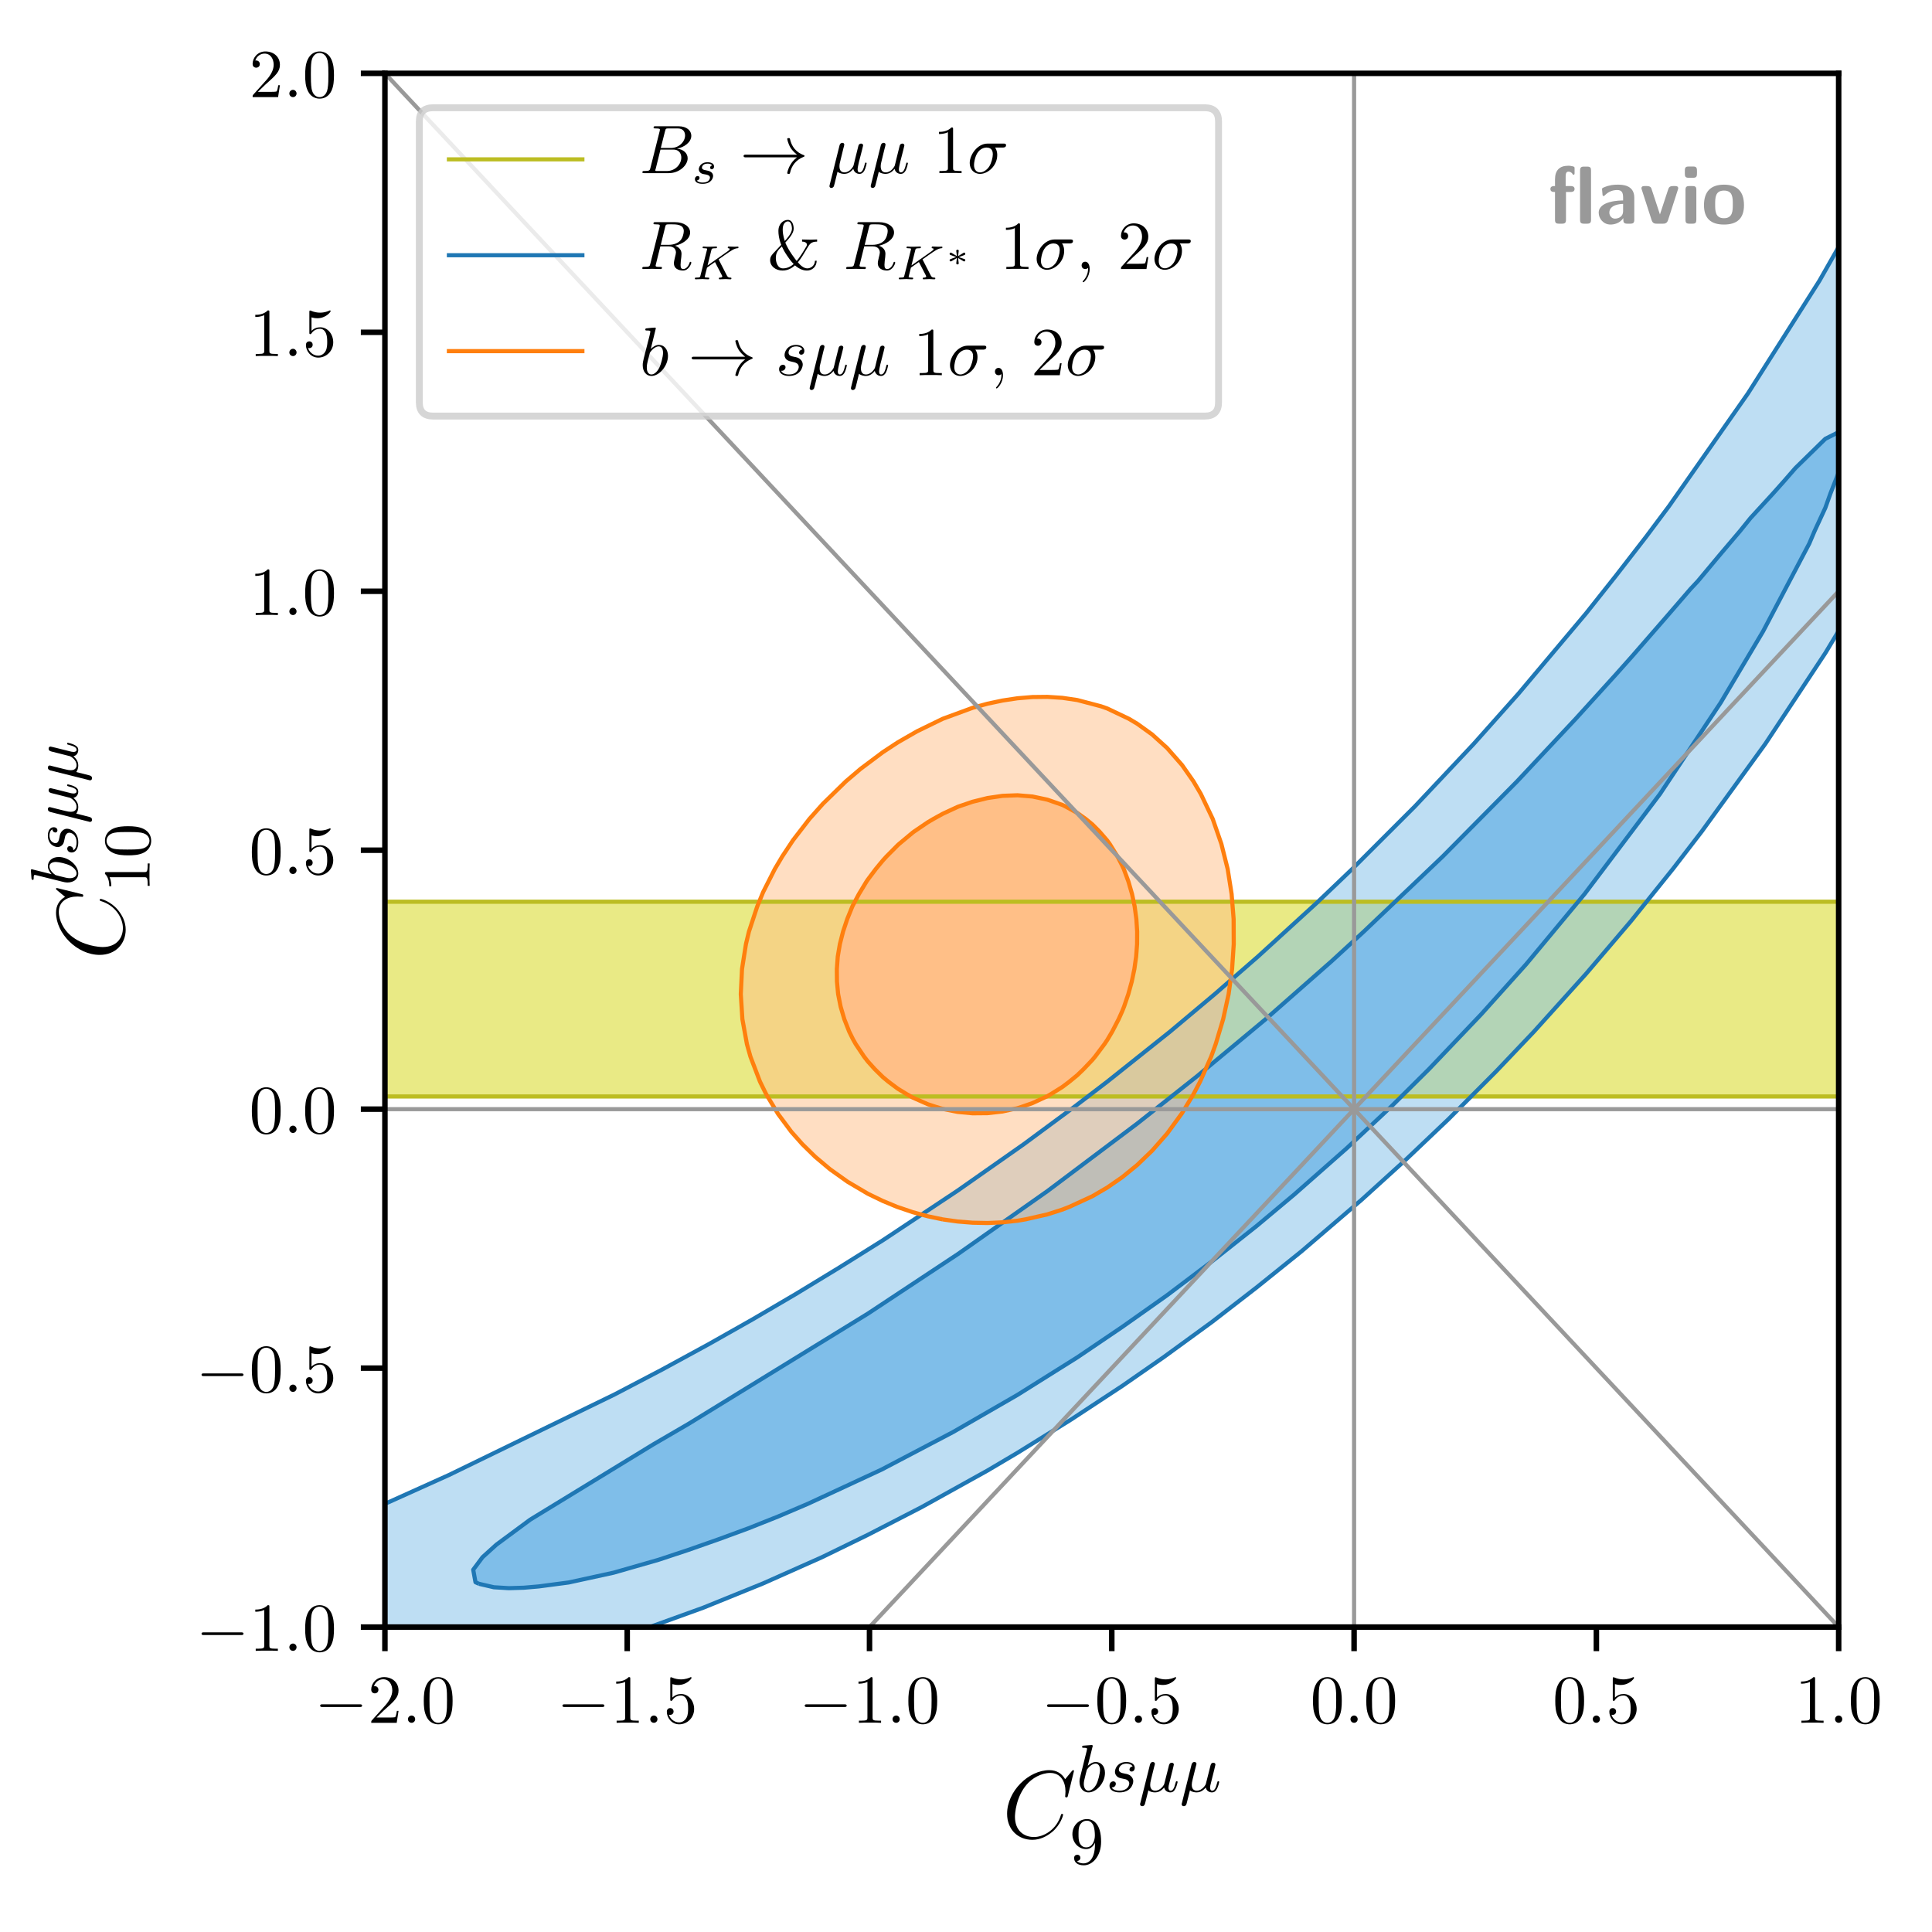 <?xml version="1.0" encoding="UTF-8" standalone="no"?>
<svg
   xmlns:dc="http://purl.org/dc/elements/1.1/"
   xmlns:cc="http://creativecommons.org/ns#"
   xmlns:rdf="http://www.w3.org/1999/02/22-rdf-syntax-ns#"
   xmlns:svg="http://www.w3.org/2000/svg"
   xmlns="http://www.w3.org/2000/svg"
   xmlns:xlink="http://www.w3.org/1999/xlink"
   id="svg635"
   version="1.2"
   viewBox="0 0 280.8 280.8"
   height="280.8pt"
   width="280.8pt">
  <rect x="0" y="0" width="280.8" height="280.8" fill="#333333" stroke="none"/>
  <defs
     id="defs178">
    <g
       id="g140">
      <symbol
         id="glyph0-0"
         overflow="visible">
        <path
           id="path2"
           d=""
           style="stroke:none;" />
      </symbol>
      <symbol
         id="glyph0-1"
         overflow="visible">
        <path
           id="path5"
           d="M 6.562 -2.297 C 6.734 -2.297 6.922 -2.297 6.922 -2.5 C 6.922 -2.688 6.734 -2.688 6.562 -2.688 L 1.172 -2.688 C 1 -2.688 0.828 -2.688 0.828 -2.5 C 0.828 -2.297 1 -2.297 1.172 -2.297 Z M 6.562 -2.297 "
           style="stroke:none;" />
      </symbol>
      <symbol
         id="glyph0-2"
         overflow="visible">
        <path
           id="path8"
           d="M 8.312 -2.297 C 7.766 -1.875 7.5 -1.469 7.422 -1.328 C 6.969 -0.641 6.891 -0.016 6.891 -0.016 C 6.891 0.109 7.016 0.109 7.094 0.109 C 7.25 0.109 7.266 0.094 7.312 -0.094 C 7.531 -1.062 8.125 -1.906 9.25 -2.359 C 9.375 -2.406 9.406 -2.422 9.406 -2.5 C 9.406 -2.562 9.344 -2.594 9.328 -2.609 C 8.875 -2.766 7.672 -3.266 7.297 -4.938 C 7.266 -5.062 7.25 -5.094 7.094 -5.094 C 7.016 -5.094 6.891 -5.094 6.891 -4.969 C 6.891 -4.953 6.984 -4.328 7.391 -3.656 C 7.594 -3.359 7.891 -3.016 8.312 -2.688 L 0.906 -2.688 C 0.734 -2.688 0.547 -2.688 0.547 -2.5 C 0.547 -2.297 0.734 -2.297 0.906 -2.297 Z M 8.312 -2.297 "
           style="stroke:none;" />
      </symbol>
      <symbol
         id="glyph1-0"
         overflow="visible">
        <path
           id="path11"
           d=""
           style="stroke:none;" />
      </symbol>
      <symbol
         id="glyph1-1"
         overflow="visible">
        <path
           id="path14"
           d="M 1.266 -0.766 L 2.328 -1.797 C 3.875 -3.172 4.469 -3.703 4.469 -4.703 C 4.469 -5.844 3.578 -6.641 2.359 -6.641 C 1.234 -6.641 0.5 -5.719 0.5 -4.828 C 0.5 -4.281 1 -4.281 1.031 -4.281 C 1.203 -4.281 1.547 -4.391 1.547 -4.812 C 1.547 -5.062 1.359 -5.328 1.016 -5.328 C 0.938 -5.328 0.922 -5.328 0.891 -5.312 C 1.109 -5.969 1.656 -6.328 2.234 -6.328 C 3.141 -6.328 3.562 -5.516 3.562 -4.703 C 3.562 -3.906 3.078 -3.125 2.516 -2.5 L 0.609 -0.375 C 0.5 -0.266 0.5 -0.234 0.5 0 L 4.203 0 L 4.469 -1.734 L 4.234 -1.734 C 4.172 -1.438 4.109 -1 4 -0.844 C 3.938 -0.766 3.281 -0.766 3.062 -0.766 Z M 1.266 -0.766 "
           style="stroke:none;" />
      </symbol>
      <symbol
         id="glyph1-2"
         overflow="visible">
        <path
           id="path17"
           d="M 4.578 -3.188 C 4.578 -3.984 4.531 -4.781 4.188 -5.516 C 3.734 -6.484 2.906 -6.641 2.5 -6.641 C 1.891 -6.641 1.172 -6.375 0.75 -5.453 C 0.438 -4.766 0.391 -3.984 0.391 -3.188 C 0.391 -2.438 0.422 -1.547 0.844 -0.781 C 1.266 0.016 2 0.219 2.484 0.219 C 3.016 0.219 3.781 0.016 4.219 -0.938 C 4.531 -1.625 4.578 -2.406 4.578 -3.188 Z M 2.484 0 C 2.094 0 1.5 -0.25 1.328 -1.203 C 1.219 -1.797 1.219 -2.719 1.219 -3.312 C 1.219 -3.953 1.219 -4.609 1.297 -5.141 C 1.484 -6.328 2.234 -6.422 2.484 -6.422 C 2.812 -6.422 3.469 -6.234 3.656 -5.25 C 3.766 -4.688 3.766 -3.938 3.766 -3.312 C 3.766 -2.562 3.766 -1.891 3.656 -1.25 C 3.5 -0.297 2.938 0 2.484 0 Z M 2.484 0 "
           style="stroke:none;" />
      </symbol>
      <symbol
         id="glyph1-3"
         overflow="visible">
        <path
           id="path20"
           d="M 2.938 -6.375 C 2.938 -6.625 2.938 -6.641 2.703 -6.641 C 2.078 -6 1.203 -6 0.891 -6 L 0.891 -5.688 C 1.094 -5.688 1.672 -5.688 2.188 -5.953 L 2.188 -0.781 C 2.188 -0.422 2.156 -0.312 1.266 -0.312 L 0.953 -0.312 L 0.953 0 C 1.297 -0.031 2.156 -0.031 2.562 -0.031 C 2.953 -0.031 3.828 -0.031 4.172 0 L 4.172 -0.312 L 3.859 -0.312 C 2.953 -0.312 2.938 -0.422 2.938 -0.781 Z M 2.938 -6.375 "
           style="stroke:none;" />
      </symbol>
      <symbol
         id="glyph1-4"
         overflow="visible">
        <path
           id="path23"
           d="M 4.469 -2 C 4.469 -3.188 3.656 -4.188 2.578 -4.188 C 2.109 -4.188 1.672 -4.031 1.312 -3.672 L 1.312 -5.625 C 1.516 -5.562 1.844 -5.5 2.156 -5.5 C 3.391 -5.5 4.094 -6.406 4.094 -6.531 C 4.094 -6.594 4.062 -6.641 3.984 -6.641 C 3.984 -6.641 3.953 -6.641 3.906 -6.609 C 3.703 -6.516 3.219 -6.312 2.547 -6.312 C 2.156 -6.312 1.688 -6.391 1.219 -6.594 C 1.141 -6.625 1.125 -6.625 1.109 -6.625 C 1 -6.625 1 -6.547 1 -6.391 L 1 -3.438 C 1 -3.266 1 -3.188 1.141 -3.188 C 1.219 -3.188 1.234 -3.203 1.281 -3.266 C 1.391 -3.422 1.75 -3.969 2.562 -3.969 C 3.078 -3.969 3.328 -3.516 3.406 -3.328 C 3.562 -2.953 3.594 -2.578 3.594 -2.078 C 3.594 -1.719 3.594 -1.125 3.344 -0.703 C 3.109 -0.312 2.734 -0.062 2.281 -0.062 C 1.562 -0.062 0.984 -0.594 0.812 -1.172 C 0.844 -1.172 0.875 -1.156 0.984 -1.156 C 1.312 -1.156 1.484 -1.406 1.484 -1.641 C 1.484 -1.891 1.312 -2.141 0.984 -2.141 C 0.844 -2.141 0.5 -2.062 0.5 -1.609 C 0.5 -0.75 1.188 0.219 2.297 0.219 C 3.453 0.219 4.469 -0.734 4.469 -2 Z M 4.469 -2 "
           style="stroke:none;" />
      </symbol>
      <symbol
         id="glyph1-5"
         overflow="visible">
        <path
           id="path26"
           d="M 6.938 -1.203 C 6.906 -0.422 6.266 -0.094 5.828 -0.094 C 5.281 -0.094 4.766 -0.594 4.453 -0.984 C 4.906 -1.5 5.297 -2.188 5.766 -2.969 C 6.156 -3.625 6.359 -3.984 7.25 -3.984 L 7.25 -4.297 C 6.875 -4.281 6.344 -4.266 6.281 -4.266 C 6.172 -4.266 5.328 -4.281 5.062 -4.297 L 5.062 -3.984 C 5.516 -3.984 5.766 -3.797 5.766 -3.547 C 5.766 -3.453 5.719 -3.375 5.719 -3.344 C 5.156 -2.375 4.719 -1.703 4.281 -1.172 C 4.156 -1.328 3.078 -2.688 2.625 -3.844 C 3.172 -4.438 3.844 -5.188 3.844 -5.859 C 3.844 -6.312 3.688 -7.141 2.984 -7.141 C 2.359 -7.141 1.625 -6.594 1.625 -5.531 C 1.625 -5.109 1.688 -4.391 2.031 -3.516 L 1.125 -2.547 C 0.672 -2.078 0.422 -1.812 0.422 -1.281 C 0.422 -0.406 1.234 0.219 2.219 0.219 C 3.078 0.219 3.656 -0.203 4.031 -0.531 C 4.719 0.062 5.297 0.219 5.781 0.219 C 6.547 0.219 7.172 -0.344 7.188 -1.203 Z M 2.547 -4.078 C 2.281 -4.875 2.25 -5.453 2.25 -5.766 C 2.25 -6.594 2.656 -6.922 3 -6.922 C 3.594 -6.922 3.594 -5.875 3.594 -5.859 C 3.594 -5.203 2.797 -4.344 2.547 -4.078 Z M 2.125 -3.281 C 2.344 -2.812 2.5 -2.516 2.922 -1.891 C 3.109 -1.609 3.469 -1.094 3.844 -0.734 C 3.203 -0.156 2.578 -0.094 2.297 -0.094 C 1.469 -0.094 1.25 -1.062 1.25 -1.594 C 1.25 -2.406 1.578 -2.766 2.125 -3.281 Z M 2.125 -3.281 "
           style="stroke:none;" />
      </symbol>
      <symbol
         id="glyph1-6"
         overflow="visible">
        <path
           id="path29"
           d="M 2.031 -0.016 C 2.031 -0.641 1.781 -1.062 1.391 -1.062 C 1.031 -1.062 0.859 -0.781 0.859 -0.531 C 0.859 -0.266 1.031 0 1.391 0 C 1.547 0 1.672 -0.062 1.766 -0.141 L 1.781 -0.156 C 1.797 -0.156 1.797 -0.156 1.797 -0.016 C 1.797 0.625 1.531 1.234 1.094 1.703 C 1.031 1.766 1.016 1.781 1.016 1.812 C 1.016 1.891 1.062 1.922 1.109 1.922 C 1.234 1.922 2.031 1.141 2.031 -0.016 Z M 2.031 -0.016 "
           style="stroke:none;" />
      </symbol>
      <symbol
         id="glyph2-0"
         overflow="visible">
        <path
           id="path32"
           d=""
           style="stroke:none;" />
      </symbol>
      <symbol
         id="glyph2-1"
         overflow="visible">
        <path
           id="path35"
           d="M 1.906 -0.531 C 1.906 -0.812 1.672 -1.062 1.391 -1.062 C 1.094 -1.062 0.859 -0.812 0.859 -0.531 C 0.859 -0.234 1.094 0 1.391 0 C 1.672 0 1.906 -0.234 1.906 -0.531 Z M 1.906 -0.531 "
           style="stroke:none;" />
      </symbol>
      <symbol
         id="glyph2-2"
         overflow="visible">
        <path
           id="path38"
           d="M 1.594 -0.781 C 1.5 -0.391 1.469 -0.312 0.688 -0.312 C 0.516 -0.312 0.422 -0.312 0.422 -0.109 C 0.422 0 0.516 0 0.688 0 L 4.25 0 C 5.828 0 7 -1.172 7 -2.156 C 7 -2.875 6.422 -3.453 5.453 -3.562 C 6.484 -3.75 7.531 -4.484 7.531 -5.438 C 7.531 -6.172 6.875 -6.812 5.688 -6.812 L 2.328 -6.812 C 2.141 -6.812 2.047 -6.812 2.047 -6.609 C 2.047 -6.5 2.141 -6.5 2.328 -6.5 C 2.344 -6.5 2.531 -6.5 2.703 -6.484 C 2.875 -6.453 2.969 -6.453 2.969 -6.312 C 2.969 -6.281 2.953 -6.25 2.938 -6.125 Z M 3.094 -3.656 L 3.719 -6.125 C 3.812 -6.469 3.828 -6.5 4.25 -6.5 L 5.547 -6.5 C 6.422 -6.5 6.625 -5.906 6.625 -5.469 C 6.625 -4.594 5.766 -3.656 4.562 -3.656 Z M 2.656 -0.312 C 2.516 -0.312 2.5 -0.312 2.438 -0.312 C 2.328 -0.328 2.297 -0.344 2.297 -0.422 C 2.297 -0.453 2.297 -0.469 2.359 -0.641 L 3.047 -3.422 L 4.922 -3.422 C 5.875 -3.422 6.078 -2.688 6.078 -2.266 C 6.078 -1.281 5.188 -0.312 4 -0.312 Z M 2.656 -0.312 "
           style="stroke:none;" />
      </symbol>
      <symbol
         id="glyph2-3"
         overflow="visible">
        <path
           id="path41"
           d="M 2.297 -3.5 C 2.359 -3.703 2.453 -4.094 2.453 -4.141 C 2.453 -4.312 2.328 -4.406 2.156 -4.406 C 2.141 -4.406 1.859 -4.391 1.766 -4.047 L 0.328 1.719 C 0.297 1.844 0.297 1.859 0.297 1.891 C 0.297 2.031 0.406 2.156 0.578 2.156 C 0.781 2.156 0.906 1.969 0.922 1.938 C 0.969 1.859 1.094 1.328 1.469 -0.203 C 1.797 0.062 2.25 0.109 2.438 0.109 C 3.141 0.109 3.531 -0.344 3.766 -0.625 C 3.859 -0.172 4.234 0.109 4.672 0.109 C 5.016 0.109 5.25 -0.125 5.406 -0.438 C 5.578 -0.797 5.703 -1.406 5.703 -1.422 C 5.703 -1.531 5.609 -1.531 5.578 -1.531 C 5.484 -1.531 5.469 -1.484 5.438 -1.344 C 5.281 -0.703 5.094 -0.109 4.688 -0.109 C 4.422 -0.109 4.391 -0.375 4.391 -0.562 C 4.391 -0.781 4.5 -1.25 4.578 -1.609 L 4.859 -2.688 C 4.891 -2.828 5 -3.203 5.031 -3.359 C 5.078 -3.594 5.188 -3.969 5.188 -4.031 C 5.188 -4.203 5.047 -4.297 4.891 -4.297 C 4.844 -4.297 4.578 -4.281 4.5 -3.953 L 4.031 -2.078 C 3.922 -1.578 3.812 -1.172 3.781 -1.062 C 3.766 -1.016 3.297 -0.109 2.484 -0.109 C 1.984 -0.109 1.75 -0.438 1.75 -0.984 C 1.75 -1.266 1.812 -1.547 1.891 -1.828 Z M 2.297 -3.5 "
           style="stroke:none;" />
      </symbol>
      <symbol
         id="glyph2-4"
         overflow="visible">
        <path
           id="path44"
           d="M 5.156 -3.719 C 5.297 -3.719 5.656 -3.719 5.656 -4.062 C 5.656 -4.297 5.438 -4.297 5.266 -4.297 L 2.984 -4.297 C 1.484 -4.297 0.375 -2.656 0.375 -1.469 C 0.375 -0.594 0.969 0.109 1.875 0.109 C 3.047 0.109 4.375 -1.094 4.375 -2.625 C 4.375 -2.797 4.375 -3.281 4.062 -3.719 Z M 1.891 -0.109 C 1.391 -0.109 1 -0.469 1 -1.188 C 1 -1.484 1.109 -2.297 1.469 -2.891 C 1.891 -3.578 2.484 -3.719 2.828 -3.719 C 3.656 -3.719 3.734 -3.062 3.734 -2.75 C 3.734 -2.281 3.531 -1.469 3.203 -0.953 C 2.812 -0.375 2.266 -0.109 1.891 -0.109 Z M 1.891 -0.109 "
           style="stroke:none;" />
      </symbol>
      <symbol
         id="glyph2-5"
         overflow="visible">
        <path
           id="path47"
           d="M 3.734 -6.125 C 3.797 -6.359 3.828 -6.453 4.016 -6.484 C 4.109 -6.5 4.422 -6.5 4.625 -6.5 C 5.328 -6.5 6.438 -6.5 6.438 -5.516 C 6.438 -5.172 6.281 -4.484 5.891 -4.094 C 5.625 -3.844 5.109 -3.516 4.203 -3.516 L 3.094 -3.516 Z M 5.172 -3.391 C 6.188 -3.609 7.359 -4.312 7.359 -5.312 C 7.359 -6.172 6.469 -6.812 5.156 -6.812 L 2.328 -6.812 C 2.125 -6.812 2.031 -6.812 2.031 -6.609 C 2.031 -6.5 2.125 -6.5 2.312 -6.5 C 2.328 -6.5 2.516 -6.5 2.688 -6.484 C 2.875 -6.453 2.953 -6.453 2.953 -6.312 C 2.953 -6.281 2.953 -6.25 2.922 -6.125 L 1.578 -0.781 C 1.484 -0.391 1.469 -0.312 0.672 -0.312 C 0.5 -0.312 0.406 -0.312 0.406 -0.109 C 0.406 0 0.531 0 0.547 0 C 0.828 0 1.531 -0.031 1.797 -0.031 C 2.078 -0.031 2.797 0 3.078 0 C 3.156 0 3.266 0 3.266 -0.203 C 3.266 -0.312 3.188 -0.312 2.984 -0.312 C 2.625 -0.312 2.344 -0.312 2.344 -0.484 C 2.344 -0.547 2.359 -0.594 2.375 -0.656 L 3.031 -3.297 L 4.219 -3.297 C 5.125 -3.297 5.297 -2.734 5.297 -2.391 C 5.297 -2.25 5.219 -1.938 5.156 -1.703 C 5.094 -1.422 5 -1.062 5 -0.859 C 5 0.219 6.203 0.219 6.328 0.219 C 7.172 0.219 7.531 -0.781 7.531 -0.922 C 7.531 -1.047 7.422 -1.047 7.406 -1.047 C 7.312 -1.047 7.297 -0.984 7.281 -0.906 C 7.031 -0.172 6.594 0 6.375 0 C 6.047 0 5.969 -0.219 5.969 -0.609 C 5.969 -0.922 6.031 -1.422 6.078 -1.75 C 6.094 -1.891 6.109 -2.078 6.109 -2.219 C 6.109 -2.984 5.438 -3.297 5.172 -3.391 Z M 5.172 -3.391 "
           style="stroke:none;" />
      </symbol>
      <symbol
         id="glyph2-6"
         overflow="visible">
        <path
           id="path50"
           d="M 2.375 -6.812 C 2.375 -6.812 2.375 -6.922 2.25 -6.922 C 2.031 -6.922 1.297 -6.844 1.031 -6.812 C 0.953 -6.812 0.844 -6.797 0.844 -6.625 C 0.844 -6.5 0.938 -6.5 1.094 -6.5 C 1.562 -6.5 1.578 -6.438 1.578 -6.328 C 1.578 -6.266 1.5 -5.922 1.453 -5.719 L 0.625 -2.469 C 0.516 -1.969 0.469 -1.797 0.469 -1.453 C 0.469 -0.516 1 0.109 1.734 0.109 C 2.906 0.109 4.141 -1.375 4.141 -2.812 C 4.141 -3.719 3.609 -4.406 2.812 -4.406 C 2.359 -4.406 1.938 -4.109 1.641 -3.812 Z M 1.453 -3.047 C 1.5 -3.266 1.5 -3.281 1.594 -3.391 C 2.078 -4.031 2.531 -4.188 2.797 -4.188 C 3.156 -4.188 3.422 -3.891 3.422 -3.25 C 3.422 -2.656 3.094 -1.516 2.906 -1.141 C 2.578 -0.469 2.125 -0.109 1.734 -0.109 C 1.391 -0.109 1.062 -0.375 1.062 -1.109 C 1.062 -1.312 1.062 -1.5 1.219 -2.125 Z M 1.453 -3.047 "
           style="stroke:none;" />
      </symbol>
      <symbol
         id="glyph2-7"
         overflow="visible">
        <path
           id="path53"
           d="M 3.891 -3.734 C 3.625 -3.719 3.422 -3.5 3.422 -3.281 C 3.422 -3.141 3.516 -2.984 3.734 -2.984 C 3.953 -2.984 4.188 -3.156 4.188 -3.547 C 4.188 -4 3.766 -4.406 3 -4.406 C 1.688 -4.406 1.312 -3.391 1.312 -2.953 C 1.312 -2.172 2.047 -2.031 2.344 -1.969 C 2.859 -1.859 3.375 -1.75 3.375 -1.203 C 3.375 -0.953 3.156 -0.109 1.953 -0.109 C 1.812 -0.109 1.047 -0.109 0.812 -0.641 C 1.203 -0.594 1.453 -0.891 1.453 -1.172 C 1.453 -1.391 1.281 -1.516 1.078 -1.516 C 0.812 -1.516 0.516 -1.312 0.516 -0.859 C 0.516 -0.297 1.094 0.109 1.938 0.109 C 3.562 0.109 3.953 -1.094 3.953 -1.547 C 3.953 -1.906 3.766 -2.156 3.641 -2.266 C 3.375 -2.547 3.078 -2.609 2.641 -2.688 C 2.281 -2.766 1.891 -2.844 1.891 -3.297 C 1.891 -3.578 2.125 -4.188 3 -4.188 C 3.25 -4.188 3.75 -4.109 3.891 -3.734 Z M 3.891 -3.734 "
           style="stroke:none;" />
      </symbol>
      <symbol
         id="glyph3-0"
         overflow="visible">
        <path
           id="path56"
           d=""
           style="stroke:none;" />
      </symbol>
      <symbol
         id="glyph3-1"
         overflow="visible">
        <path
           id="path59"
           d="M 10.422 -9.703 C 10.422 -9.828 10.328 -9.828 10.297 -9.828 C 10.266 -9.828 10.219 -9.828 10.109 -9.688 L 9.141 -8.516 C 8.656 -9.344 7.891 -9.828 6.844 -9.828 C 3.828 -9.828 0.703 -6.766 0.703 -3.484 C 0.703 -1.156 2.328 0.297 4.375 0.297 C 5.484 0.297 6.453 -0.188 7.266 -0.859 C 8.484 -1.891 8.844 -3.234 8.844 -3.344 C 8.844 -3.469 8.734 -3.469 8.688 -3.469 C 8.562 -3.469 8.547 -3.391 8.531 -3.328 C 7.891 -1.156 6 -0.109 4.609 -0.109 C 3.125 -0.109 1.844 -1.062 1.844 -3.047 C 1.844 -3.484 1.984 -5.922 3.562 -7.75 C 4.328 -8.641 5.641 -9.422 6.969 -9.422 C 8.5 -9.422 9.188 -8.156 9.188 -6.719 C 9.188 -6.359 9.141 -6.062 9.141 -6 C 9.141 -5.875 9.281 -5.875 9.328 -5.875 C 9.469 -5.875 9.484 -5.891 9.547 -6.141 Z M 10.422 -9.703 "
           style="stroke:none;" />
      </symbol>
      <symbol
         id="glyph4-0"
         overflow="visible">
        <path
           id="path62"
           d=""
           style="stroke:none;" />
      </symbol>
      <symbol
         id="glyph4-1"
         overflow="visible">
        <path
           id="path65"
           d="M 2.328 -6.453 C 2.375 -6.578 2.375 -6.609 2.375 -6.641 C 2.375 -6.734 2.312 -6.781 2.234 -6.781 C 2.094 -6.781 1.234 -6.703 1.031 -6.688 C 0.938 -6.672 0.828 -6.656 0.828 -6.5 C 0.828 -6.375 0.938 -6.375 1.094 -6.375 C 1.547 -6.375 1.547 -6.297 1.547 -6.219 C 1.547 -6.156 1.547 -6.141 1.484 -5.875 L 0.969 -3.812 C 0.828 -3.266 0.703 -2.766 0.594 -2.312 C 0.531 -2.062 0.453 -1.766 0.453 -1.453 C 0.453 -0.609 0.922 0.109 1.766 0.109 C 2.906 0.109 4.156 -1.266 4.156 -2.734 C 4.156 -3.734 3.547 -4.312 2.812 -4.312 C 2.312 -4.312 1.891 -3.969 1.656 -3.766 Z M 1.531 -3.203 C 1.797 -3.594 2.297 -4.078 2.797 -4.078 C 3.25 -4.078 3.438 -3.609 3.438 -3.156 C 3.438 -2.719 3.172 -1.5 2.859 -0.984 C 2.5 -0.359 2.078 -0.141 1.766 -0.141 C 1.281 -0.141 1.078 -0.625 1.078 -1.125 C 1.078 -1.469 1.156 -1.734 1.375 -2.625 Z M 1.531 -3.203 "
           style="stroke:none;" />
      </symbol>
      <symbol
         id="glyph4-2"
         overflow="visible">
        <path
           id="path68"
           d="M 3.875 -3.656 C 3.453 -3.609 3.422 -3.281 3.422 -3.219 C 3.422 -3.047 3.547 -2.922 3.734 -2.922 C 4 -2.922 4.188 -3.141 4.188 -3.469 C 4.188 -3.953 3.719 -4.312 2.984 -4.312 C 1.688 -4.312 1.312 -3.344 1.312 -2.891 C 1.312 -2.516 1.5 -2.328 1.625 -2.203 C 1.812 -2.016 2.078 -1.969 2.438 -1.891 C 2.875 -1.812 2.969 -1.781 3.141 -1.656 C 3.297 -1.547 3.391 -1.391 3.391 -1.188 C 3.391 -0.922 3.156 -0.141 1.969 -0.141 C 1.75 -0.141 1.062 -0.172 0.844 -0.609 C 1.344 -0.609 1.438 -1 1.438 -1.141 C 1.438 -1.438 1.172 -1.5 1.062 -1.5 C 0.891 -1.5 0.516 -1.359 0.516 -0.844 C 0.516 -0.25 1.141 0.109 1.969 0.109 C 3.609 0.109 3.969 -1.094 3.969 -1.516 C 3.969 -1.891 3.766 -2.125 3.641 -2.234 C 3.391 -2.5 3.078 -2.562 2.734 -2.625 C 2.625 -2.656 2.406 -2.703 2.375 -2.703 C 2.047 -2.781 1.875 -2.969 1.875 -3.219 C 1.875 -3.328 1.938 -3.641 2.219 -3.844 C 2.484 -4.062 2.859 -4.078 2.984 -4.078 C 3.328 -4.078 3.734 -3.969 3.875 -3.656 Z M 3.875 -3.656 "
           style="stroke:none;" />
      </symbol>
      <symbol
         id="glyph4-3"
         overflow="visible">
        <path
           id="path71"
           d="M 2.312 -3.484 C 2.359 -3.656 2.453 -4 2.453 -4.031 C 2.453 -4.188 2.328 -4.312 2.156 -4.312 C 1.844 -4.312 1.766 -4.031 1.734 -3.938 L 0.344 1.609 C 0.297 1.75 0.297 1.766 0.297 1.828 C 0.297 2 0.422 2.109 0.609 2.109 C 0.922 2.109 1 1.812 1.031 1.672 L 1.5 -0.188 C 1.75 0.016 2.141 0.109 2.469 0.109 C 2.812 0.109 3.281 0 3.797 -0.594 C 3.906 -0.078 4.359 0.109 4.703 0.109 C 4.984 0.109 5.219 -0.016 5.438 -0.438 C 5.609 -0.75 5.75 -1.359 5.75 -1.391 C 5.75 -1.453 5.719 -1.516 5.625 -1.516 C 5.516 -1.516 5.5 -1.469 5.453 -1.281 C 5.25 -0.438 5.031 -0.141 4.734 -0.141 C 4.484 -0.141 4.422 -0.375 4.422 -0.594 C 4.422 -0.766 4.469 -0.969 4.562 -1.312 L 5.031 -3.188 C 5.094 -3.438 5.203 -3.891 5.203 -3.922 C 5.203 -4.047 5.125 -4.203 4.906 -4.203 C 4.594 -4.203 4.516 -3.953 4.453 -3.672 L 4.25 -2.859 C 4.156 -2.469 3.875 -1.344 3.797 -1.078 C 3.797 -1.047 3.312 -0.141 2.5 -0.141 C 1.766 -0.141 1.766 -0.828 1.766 -1 C 1.766 -1.219 1.797 -1.391 1.906 -1.844 Z M 2.312 -3.484 "
           style="stroke:none;" />
      </symbol>
      <symbol
         id="glyph5-0"
         overflow="visible">
        <path
           id="path74"
           d=""
           style="stroke:none;" />
      </symbol>
      <symbol
         id="glyph5-1"
         overflow="visible">
        <path
           id="path77"
           d="M 3.703 -3.078 L 3.703 -2.859 C 3.703 -0.484 2.625 -0.062 2.062 -0.062 C 1.844 -0.062 1.344 -0.094 1.078 -0.422 L 1.125 -0.422 C 1.203 -0.406 1.578 -0.484 1.578 -0.875 C 1.578 -1.125 1.406 -1.312 1.141 -1.312 C 0.859 -1.312 0.672 -1.141 0.672 -0.844 C 0.672 -0.203 1.188 0.219 2.078 0.219 C 3.328 0.219 4.594 -1.078 4.594 -3.219 C 4.594 -5.859 3.422 -6.5 2.547 -6.5 C 1.422 -6.5 0.422 -5.594 0.422 -4.312 C 0.422 -3.078 1.312 -2.141 2.422 -2.141 C 3.141 -2.141 3.531 -2.656 3.703 -3.078 Z M 2.438 -2.391 C 2.281 -2.391 1.812 -2.391 1.5 -2.984 C 1.312 -3.359 1.312 -3.844 1.312 -4.312 C 1.312 -4.781 1.312 -5.266 1.516 -5.641 C 1.812 -6.141 2.188 -6.266 2.547 -6.266 C 3.203 -6.266 3.469 -5.594 3.5 -5.484 C 3.641 -5.125 3.688 -4.531 3.688 -4.109 C 3.688 -3.406 3.359 -2.391 2.438 -2.391 Z M 2.438 -2.391 "
           style="stroke:none;" />
      </symbol>
      <symbol
         id="glyph6-0"
         overflow="visible">
        <path
           id="path80"
           d=""
           style="stroke:none;" />
      </symbol>
      <symbol
         id="glyph6-1"
         overflow="visible">
        <path
           id="path83"
           d="M -9.703 -10.422 C -9.828 -10.422 -9.828 -10.328 -9.828 -10.297 C -9.828 -10.266 -9.828 -10.219 -9.688 -10.109 L -8.516 -9.141 C -9.344 -8.656 -9.828 -7.891 -9.828 -6.844 C -9.828 -3.828 -6.766 -0.703 -3.484 -0.703 C -1.156 -0.703 0.297 -2.328 0.297 -4.375 C 0.297 -5.484 -0.188 -6.453 -0.859 -7.266 C -1.891 -8.484 -3.234 -8.844 -3.344 -8.844 C -3.469 -8.844 -3.469 -8.734 -3.469 -8.688 C -3.469 -8.562 -3.391 -8.547 -3.328 -8.531 C -1.156 -7.891 -0.109 -6 -0.109 -4.609 C -0.109 -3.125 -1.062 -1.844 -3.047 -1.844 C -3.484 -1.844 -5.922 -1.984 -7.75 -3.562 C -8.641 -4.328 -9.422 -5.641 -9.422 -6.969 C -9.422 -8.5 -8.156 -9.188 -6.719 -9.188 C -6.359 -9.188 -6.062 -9.141 -6 -9.141 C -5.875 -9.141 -5.875 -9.281 -5.875 -9.328 C -5.875 -9.469 -5.891 -9.484 -6.141 -9.547 Z M -9.703 -10.422 "
           style="stroke:none;" />
      </symbol>
      <symbol
         id="glyph7-0"
         overflow="visible">
        <path
           id="path86"
           d=""
           style="stroke:none;" />
      </symbol>
      <symbol
         id="glyph7-1"
         overflow="visible">
        <path
           id="path89"
           d="M -6.453 -2.328 C -6.578 -2.375 -6.609 -2.375 -6.641 -2.375 C -6.734 -2.375 -6.781 -2.312 -6.781 -2.234 C -6.781 -2.094 -6.703 -1.234 -6.688 -1.031 C -6.672 -0.938 -6.656 -0.828 -6.5 -0.828 C -6.375 -0.828 -6.375 -0.938 -6.375 -1.094 C -6.375 -1.547 -6.297 -1.547 -6.219 -1.547 C -6.156 -1.547 -6.141 -1.547 -5.875 -1.484 L -3.812 -0.969 C -3.266 -0.828 -2.766 -0.703 -2.312 -0.594 C -2.062 -0.531 -1.766 -0.453 -1.453 -0.453 C -0.609 -0.453 0.109 -0.922 0.109 -1.766 C 0.109 -2.906 -1.266 -4.156 -2.734 -4.156 C -3.734 -4.156 -4.312 -3.547 -4.312 -2.812 C -4.312 -2.312 -3.969 -1.891 -3.766 -1.656 Z M -3.203 -1.531 C -3.594 -1.797 -4.078 -2.297 -4.078 -2.797 C -4.078 -3.25 -3.609 -3.438 -3.156 -3.438 C -2.719 -3.438 -1.5 -3.172 -0.984 -2.859 C -0.359 -2.5 -0.141 -2.078 -0.141 -1.766 C -0.141 -1.281 -0.625 -1.078 -1.125 -1.078 C -1.469 -1.078 -1.734 -1.156 -2.625 -1.375 Z M -3.203 -1.531 "
           style="stroke:none;" />
      </symbol>
      <symbol
         id="glyph7-2"
         overflow="visible">
        <path
           id="path92"
           d="M -3.656 -3.875 C -3.609 -3.453 -3.281 -3.422 -3.219 -3.422 C -3.047 -3.422 -2.922 -3.547 -2.922 -3.734 C -2.922 -4 -3.141 -4.188 -3.469 -4.188 C -3.953 -4.188 -4.312 -3.719 -4.312 -2.984 C -4.312 -1.688 -3.344 -1.312 -2.891 -1.312 C -2.516 -1.312 -2.328 -1.5 -2.203 -1.625 C -2.016 -1.812 -1.969 -2.078 -1.891 -2.438 C -1.812 -2.875 -1.781 -2.969 -1.656 -3.141 C -1.547 -3.297 -1.391 -3.391 -1.188 -3.391 C -0.922 -3.391 -0.141 -3.156 -0.141 -1.969 C -0.141 -1.75 -0.172 -1.062 -0.609 -0.844 C -0.609 -1.344 -1 -1.438 -1.141 -1.438 C -1.438 -1.438 -1.5 -1.172 -1.5 -1.062 C -1.5 -0.891 -1.359 -0.516 -0.844 -0.516 C -0.25 -0.516 0.109 -1.141 0.109 -1.969 C 0.109 -3.609 -1.094 -3.969 -1.516 -3.969 C -1.891 -3.969 -2.125 -3.766 -2.234 -3.641 C -2.5 -3.391 -2.562 -3.078 -2.625 -2.734 C -2.656 -2.625 -2.703 -2.406 -2.703 -2.375 C -2.781 -2.047 -2.969 -1.875 -3.219 -1.875 C -3.328 -1.875 -3.641 -1.938 -3.844 -2.219 C -4.062 -2.484 -4.078 -2.859 -4.078 -2.984 C -4.078 -3.328 -3.969 -3.734 -3.656 -3.875 Z M -3.656 -3.875 "
           style="stroke:none;" />
      </symbol>
      <symbol
         id="glyph7-3"
         overflow="visible">
        <path
           id="path95"
           d="M -3.484 -2.312 C -3.656 -2.359 -4 -2.453 -4.031 -2.453 C -4.188 -2.453 -4.312 -2.328 -4.312 -2.156 C -4.312 -1.844 -4.031 -1.766 -3.938 -1.734 L 1.609 -0.344 C 1.75 -0.297 1.766 -0.297 1.828 -0.297 C 2 -0.297 2.109 -0.422 2.109 -0.609 C 2.109 -0.922 1.812 -1 1.672 -1.031 L -0.188 -1.5 C 0.016 -1.75 0.109 -2.141 0.109 -2.469 C 0.109 -2.812 0 -3.281 -0.594 -3.797 C -0.078 -3.906 0.109 -4.359 0.109 -4.703 C 0.109 -4.984 -0.016 -5.219 -0.438 -5.438 C -0.75 -5.609 -1.359 -5.75 -1.391 -5.75 C -1.453 -5.75 -1.516 -5.719 -1.516 -5.625 C -1.516 -5.516 -1.469 -5.5 -1.281 -5.453 C -0.438 -5.25 -0.141 -5.031 -0.141 -4.734 C -0.141 -4.484 -0.375 -4.422 -0.594 -4.422 C -0.766 -4.422 -0.969 -4.469 -1.312 -4.562 L -3.188 -5.031 C -3.438 -5.094 -3.891 -5.203 -3.922 -5.203 C -4.047 -5.203 -4.203 -5.125 -4.203 -4.906 C -4.203 -4.594 -3.953 -4.516 -3.672 -4.453 L -2.859 -4.25 C -2.469 -4.156 -1.344 -3.875 -1.078 -3.797 C -1.047 -3.797 -0.141 -3.312 -0.141 -2.5 C -0.141 -1.766 -0.828 -1.766 -1 -1.766 C -1.219 -1.766 -1.391 -1.797 -1.844 -1.906 Z M -3.484 -2.312 "
           style="stroke:none;" />
      </symbol>
      <symbol
         id="glyph8-0"
         overflow="visible">
        <path
           id="path98"
           d=""
           style="stroke:none;" />
      </symbol>
      <symbol
         id="glyph8-1"
         overflow="visible">
        <path
           id="path101"
           d="M -6.234 -2.969 C -6.484 -2.969 -6.5 -2.953 -6.5 -2.719 C -5.875 -2.109 -5.875 -1.219 -5.875 -0.906 L -5.578 -0.906 C -5.578 -1.094 -5.578 -1.688 -5.828 -2.219 L -0.781 -2.219 C -0.422 -2.219 -0.297 -2.188 -0.297 -1.281 L -0.297 -0.969 L 0 -0.969 C -0.031 -1.312 -0.031 -2.188 -0.031 -2.594 C -0.031 -2.984 -0.031 -3.875 0 -4.219 L -0.297 -4.219 L -0.297 -3.906 C -0.297 -3 -0.422 -2.969 -0.781 -2.969 Z M -6.234 -2.969 "
           style="stroke:none;" />
      </symbol>
      <symbol
         id="glyph8-2"
         overflow="visible">
        <path
           id="path104"
           d="M -3.125 -4.625 C -3.781 -4.625 -4.625 -4.594 -5.359 -4.25 C -6.266 -3.812 -6.5 -3.078 -6.5 -2.516 C -6.5 -1.922 -6.266 -1.188 -5.328 -0.75 C -4.656 -0.438 -3.875 -0.391 -3.125 -0.391 C -2.484 -0.391 -1.547 -0.406 -0.766 -0.828 C 0.062 -1.297 0.219 -2.047 0.219 -2.5 C 0.219 -3.141 -0.062 -3.859 -0.953 -4.266 C -1.609 -4.562 -2.344 -4.625 -3.125 -4.625 Z M -0.031 -2.516 C -0.031 -2.219 -0.172 -1.516 -1.266 -1.328 C -1.844 -1.234 -2.688 -1.234 -3.25 -1.234 C -3.906 -1.234 -4.672 -1.234 -5.219 -1.344 C -6.078 -1.547 -6.266 -2.172 -6.266 -2.5 C -6.266 -2.875 -6.062 -3.484 -5.156 -3.672 C -4.625 -3.781 -3.859 -3.781 -3.25 -3.781 C -2.641 -3.781 -1.812 -3.781 -1.234 -3.688 C -0.125 -3.484 -0.031 -2.75 -0.031 -2.516 Z M -0.031 -2.516 "
           style="stroke:none;" />
      </symbol>
      <symbol
         id="glyph9-0"
         overflow="visible">
        <path
           id="path107"
           d=""
           style="stroke:none;" />
      </symbol>
      <symbol
         id="glyph9-1"
         overflow="visible">
        <path
           id="path110"
           d="M 2.625 -4.609 L 3.297 -4.609 C 3.438 -4.609 3.875 -4.609 3.875 -5.047 C 3.875 -5.469 3.438 -5.469 3.297 -5.469 L 2.578 -5.469 L 2.578 -6.844 C 2.578 -7.172 2.609 -7.562 2.969 -7.562 C 3.359 -7.562 3.5 -7.328 3.562 -7.25 C 3.609 -7.156 3.641 -7.109 3.719 -7.109 C 3.875 -7.109 3.875 -7.234 3.875 -7.422 L 3.875 -7.969 C 3.875 -8.25 3.875 -8.266 3.578 -8.344 C 3.281 -8.422 3.125 -8.422 2.953 -8.422 C 1.703 -8.422 1.031 -7.766 1.031 -6.453 L 1.031 -5.469 C 0.781 -5.469 0.359 -5.469 0.359 -5.047 C 0.359 -4.609 0.766 -4.609 1.031 -4.609 L 1.031 -0.578 C 1.031 -0.141 1.156 0 1.609 0 L 2.047 0 C 2.5 0 2.625 -0.156 2.625 -0.578 Z M 6.266 -7.719 C 6.266 -8.109 6.188 -8.297 5.688 -8.297 L 5.25 -8.297 C 4.797 -8.297 4.672 -8.141 4.672 -7.719 L 4.672 -0.578 C 4.672 -0.188 4.75 0 5.25 0 L 5.688 0 C 6.141 0 6.266 -0.156 6.266 -0.578 Z M 6.266 -7.719 "
           style="stroke:none;" />
      </symbol>
      <symbol
         id="glyph9-2"
         overflow="visible">
        <path
           id="path113"
           d="M 5.547 -3.781 C 5.547 -5.672 3.734 -5.672 3.125 -5.672 C 2.562 -5.672 1.969 -5.625 1.172 -5.297 C 0.922 -5.188 0.859 -5.156 0.859 -5.016 C 0.859 -4.938 0.938 -4.25 0.938 -4.141 C 0.953 -4.078 1.016 -4.016 1.094 -4.016 C 1.156 -4.016 1.188 -4.047 1.234 -4.094 C 1.75 -4.625 2.344 -4.891 3.078 -4.891 C 3.734 -4.891 3.922 -4.5 3.922 -3.797 L 3.922 -3.375 C 3.5 -3.375 0.375 -3.344 0.375 -1.594 C 0.375 -0.75 1.047 0.125 2.094 0.125 C 2.5 0.125 3.391 0.016 3.953 -0.812 L 3.953 -0.578 C 3.953 -0.188 4.047 0 4.531 0 L 4.969 0 C 5.422 0 5.547 -0.156 5.547 -0.578 Z M 3.922 -1.844 C 3.922 -0.734 2.781 -0.734 2.75 -0.734 C 2.25 -0.734 1.922 -1.156 1.922 -1.609 C 1.922 -2.781 3.578 -2.875 3.922 -2.875 Z M 3.922 -1.844 "
           style="stroke:none;" />
      </symbol>
      <symbol
         id="glyph9-3"
         overflow="visible">
        <path
           id="path116"
           d="M 5.594 -4.906 C 5.656 -5.078 5.656 -5.109 5.656 -5.141 C 5.656 -5.469 5.359 -5.469 5.172 -5.469 L 4.922 -5.469 C 4.422 -5.469 4.297 -5.297 4.188 -4.953 L 3 -1.344 L 1.812 -4.953 C 1.734 -5.219 1.656 -5.469 1.078 -5.469 L 0.781 -5.469 C 0.609 -5.469 0.312 -5.469 0.312 -5.141 C 0.312 -5.109 0.312 -5.078 0.375 -4.906 L 1.797 -0.5 C 1.953 0 2.328 0 2.547 0 L 3.422 0 C 3.641 0 4 0 4.172 -0.5 Z M 5.594 -4.906 "
           style="stroke:none;" />
      </symbol>
      <symbol
         id="glyph9-4"
         overflow="visible">
        <path
           id="path119"
           d="M 1.219 -8.312 C 0.844 -8.312 0.641 -8.234 0.641 -7.75 L 0.641 -7.203 C 0.641 -6.828 0.766 -6.672 1.203 -6.672 L 1.828 -6.672 C 2.406 -6.672 2.406 -6.922 2.406 -7.484 C 2.406 -8.062 2.406 -8.312 1.828 -8.312 Z M 2.312 -4.906 C 2.312 -5.281 2.234 -5.469 1.75 -5.469 L 1.297 -5.469 C 0.875 -5.469 0.734 -5.344 0.734 -4.906 L 0.734 -0.578 C 0.734 -0.141 0.859 0 1.297 0 L 1.75 0 C 2.203 0 2.312 -0.156 2.312 -0.578 Z M 2.312 -4.906 "
           style="stroke:none;" />
      </symbol>
      <symbol
         id="glyph9-5"
         overflow="visible">
        <path
           id="path122"
           d="M 6.188 -2.688 C 6.188 -4.656 5.234 -5.672 3.281 -5.672 C 1.297 -5.672 0.375 -4.609 0.375 -2.688 C 0.375 -0.734 1.406 0.125 3.281 0.125 C 5.156 0.125 6.188 -0.734 6.188 -2.688 Z M 3.281 -0.797 C 2 -0.797 2 -1.875 2 -2.828 C 2 -3.75 2 -4.812 3.281 -4.812 C 4.562 -4.812 4.562 -3.766 4.562 -2.828 C 4.562 -1.891 4.562 -0.797 3.281 -0.797 Z M 3.281 -0.797 "
           style="stroke:none;" />
      </symbol>
      <symbol
         id="glyph10-0"
         overflow="visible">
        <path
           id="path125"
           d=""
           style="stroke:none;" />
      </symbol>
      <symbol
         id="glyph10-1"
         overflow="visible">
        <path
           id="path128"
           d="M 3 -2.625 C 2.828 -2.578 2.703 -2.438 2.703 -2.297 C 2.703 -2.125 2.844 -2.062 2.938 -2.062 C 3.016 -2.062 3.281 -2.109 3.281 -2.469 C 3.281 -2.922 2.781 -3.078 2.344 -3.078 C 1.266 -3.078 1.062 -2.266 1.062 -2.062 C 1.062 -1.797 1.219 -1.625 1.312 -1.547 C 1.484 -1.406 1.609 -1.375 2.094 -1.297 C 2.25 -1.266 2.688 -1.188 2.688 -0.844 C 2.688 -0.719 2.609 -0.453 2.328 -0.281 C 2.047 -0.125 1.703 -0.125 1.625 -0.125 C 1.344 -0.125 0.953 -0.188 0.781 -0.422 C 1.016 -0.453 1.172 -0.625 1.172 -0.812 C 1.172 -0.984 1.047 -1.078 0.906 -1.078 C 0.703 -1.078 0.5 -0.906 0.5 -0.609 C 0.5 -0.188 0.938 0.062 1.609 0.062 C 2.906 0.062 3.141 -0.812 3.141 -1.078 C 3.141 -1.719 2.438 -1.844 2.172 -1.891 C 2.109 -1.906 1.938 -1.938 1.891 -1.953 C 1.641 -2 1.516 -2.141 1.516 -2.297 C 1.516 -2.453 1.641 -2.641 1.797 -2.75 C 1.984 -2.859 2.219 -2.875 2.344 -2.875 C 2.484 -2.875 2.844 -2.859 3 -2.625 Z M 3 -2.625 "
           style="stroke:none;" />
      </symbol>
      <symbol
         id="glyph10-2"
         overflow="visible">
        <path
           id="path131"
           d="M 3.984 -2.797 C 3.953 -2.859 3.938 -2.875 3.938 -2.891 C 3.938 -2.906 3.953 -2.906 4.109 -3.016 L 4.812 -3.516 C 5.734 -4.156 6.172 -4.469 6.656 -4.516 C 6.734 -4.516 6.828 -4.516 6.828 -4.656 C 6.828 -4.719 6.781 -4.75 6.734 -4.75 C 6.578 -4.75 6.406 -4.734 6.25 -4.734 C 6.062 -4.734 5.594 -4.766 5.406 -4.766 C 5.359 -4.766 5.266 -4.766 5.266 -4.609 C 5.266 -4.594 5.266 -4.516 5.359 -4.516 C 5.453 -4.5 5.547 -4.484 5.547 -4.406 C 5.547 -4.281 5.328 -4.125 5.234 -4.062 L 2.328 -2.016 L 2.875 -4.219 C 2.938 -4.453 2.953 -4.516 3.484 -4.516 C 3.609 -4.516 3.703 -4.516 3.703 -4.656 C 3.703 -4.719 3.656 -4.766 3.594 -4.766 C 3.391 -4.766 2.875 -4.734 2.672 -4.734 C 2.562 -4.734 2.312 -4.734 2.188 -4.734 C 2.062 -4.75 1.891 -4.766 1.75 -4.766 C 1.719 -4.766 1.609 -4.766 1.609 -4.609 C 1.609 -4.516 1.688 -4.516 1.844 -4.516 C 1.953 -4.516 1.984 -4.516 2.109 -4.5 C 2.25 -4.484 2.266 -4.469 2.266 -4.391 C 2.266 -4.391 2.266 -4.344 2.234 -4.25 L 1.297 -0.547 C 1.25 -0.312 1.234 -0.25 0.688 -0.25 C 0.562 -0.25 0.484 -0.25 0.484 -0.094 C 0.484 -0.094 0.484 0 0.594 0 C 0.797 0 1.297 -0.031 1.5 -0.031 C 1.609 -0.031 1.859 -0.031 1.984 -0.016 C 2.125 -0.016 2.297 0 2.422 0 C 2.469 0 2.578 0 2.578 -0.156 C 2.578 -0.25 2.484 -0.25 2.344 -0.25 C 2.344 -0.25 2.203 -0.25 2.078 -0.266 C 1.922 -0.281 1.922 -0.297 1.922 -0.375 C 1.922 -0.422 2 -0.688 2.25 -1.703 L 3.406 -2.516 L 4.422 -0.562 C 4.469 -0.469 4.469 -0.469 4.469 -0.438 C 4.469 -0.266 4.266 -0.25 4.141 -0.25 C 4.062 -0.25 3.969 -0.25 3.969 -0.094 C 3.969 -0.094 3.969 0 4.078 0 C 4.281 0 4.781 -0.031 4.969 -0.031 C 5.188 -0.031 5.469 0 5.656 0 C 5.75 0 5.797 -0.047 5.797 -0.141 C 5.797 -0.25 5.703 -0.25 5.641 -0.25 C 5.516 -0.25 5.297 -0.266 5.172 -0.484 Z M 3.984 -2.797 "
           style="stroke:none;" />
      </symbol>
      <symbol
         id="glyph11-0"
         overflow="visible">
        <path
           id="path134"
           d=""
           style="stroke:none;" />
      </symbol>
      <symbol
         id="glyph11-1"
         overflow="visible">
        <path
           id="path137"
           d="M 1.922 -1.375 C 1.922 -1.469 2.016 -2.109 2.016 -2.156 C 2.016 -2.25 1.938 -2.312 1.828 -2.312 C 1.734 -2.312 1.656 -2.234 1.656 -2.156 C 1.656 -2.109 1.734 -1.484 1.75 -1.375 L 0.984 -1.844 C 0.922 -1.875 0.906 -1.891 0.859 -1.891 C 0.781 -1.891 0.688 -1.812 0.688 -1.703 C 0.688 -1.625 0.75 -1.562 0.797 -1.547 C 1.078 -1.438 1.359 -1.344 1.641 -1.25 C 1.359 -1.141 0.891 -0.984 0.812 -0.938 C 0.781 -0.922 0.688 -0.891 0.688 -0.781 C 0.688 -0.672 0.781 -0.609 0.859 -0.609 C 0.922 -0.609 1.078 -0.703 1.75 -1.109 C 1.734 -1 1.656 -0.375 1.656 -0.328 C 1.656 -0.25 1.734 -0.172 1.828 -0.172 C 1.938 -0.172 2.016 -0.234 2.016 -0.328 C 2.016 -0.375 1.922 -1.016 1.922 -1.109 L 2.703 -0.641 C 2.734 -0.625 2.766 -0.609 2.812 -0.609 C 2.891 -0.609 2.969 -0.672 2.969 -0.781 C 2.969 -0.875 2.922 -0.922 2.875 -0.938 C 2.594 -1.047 2.312 -1.141 2.031 -1.234 C 2.312 -1.344 2.766 -1.516 2.859 -1.547 C 2.891 -1.562 2.969 -1.594 2.969 -1.703 C 2.969 -1.812 2.891 -1.891 2.812 -1.891 C 2.766 -1.891 2.734 -1.875 2.688 -1.844 Z M 1.922 -1.375 "
           style="stroke:none;" />
      </symbol>
    </g>
    <clipPath
       id="clip1">
      <path
         id="path142"
         d="M 55.945 131 L 267.234 131 L 267.234 160 L 55.945 160 Z M 55.945 131 " />
    </clipPath>
    <clipPath
       id="clip2">
      <path
         id="path145"
         d="M 68 62 L 267.234 62 L 267.234 231 L 68 231 Z M 68 62 " />
    </clipPath>
    <clipPath
       id="clip3">
      <path
         id="path148"
         d="M 55.945 10.66 L 267.234 10.66 L 267.234 236.48 L 55.945 236.48 Z M 55.945 10.66 " />
    </clipPath>
    <clipPath
       id="clip4">
      <path
         id="path151"
         d="M 55.945 159 L 267.234 159 L 267.234 160 L 55.945 160 Z M 55.945 159 " />
    </clipPath>
    <clipPath
       id="clip5">
      <path
         id="path154"
         d="M 55.945 130 L 267.234 130 L 267.234 132 L 55.945 132 Z M 55.945 130 " />
    </clipPath>
    <clipPath
       id="clip6">
      <path
         id="path157"
         d="M 68 62 L 267.234 62 L 267.234 232 L 68 232 Z M 68 62 " />
    </clipPath>
    <clipPath
       id="clip7">
      <path
         id="path160"
         d="M 55.945 10.66 L 267.234 10.66 L 267.234 228 L 55.945 228 Z M 55.945 10.66 " />
    </clipPath>
    <clipPath
       id="clip8">
      <path
         id="path163"
         d="M 55.945 65 L 267.234 65 L 267.234 236.48 L 55.945 236.48 Z M 55.945 65 " />
    </clipPath>
    <clipPath
       id="clip9">
      <path
         id="path166"
         d="M 83 69 L 267.234 69 L 267.234 236.48 L 83 236.48 Z M 83 69 " />
    </clipPath>
    <clipPath
       id="clip10">
      <path
         id="path169"
         d="M 55.945 10.66 L 267.234 10.66 L 267.234 236.48 L 55.945 236.48 Z M 55.945 10.66 " />
    </clipPath>
    <clipPath
       id="clip11">
      <path
         id="path172"
         d="M 196 10.66 L 198 10.66 L 198 236.48 L 196 236.48 Z M 196 10.66 " />
    </clipPath>
    <clipPath
       id="clip12">
      <path
         id="path175"
         d="M 55.945 160 L 267.234 160 L 267.234 162 L 55.945 162 Z M 55.945 160 " />
    </clipPath>
  </defs>
  <g
     id="surface675">
    <path
       id="path180"
       d="M 0 280.801 L 280.801 280.801 L 280.801 0 L 0 0 Z M 0 280.801 "
       style=" stroke:none;fill-rule:nonzero;fill:rgb(100%,100%,100%);fill-opacity:1;" />
    <path
       id="path182"
       d="M 55.945 236.48 L 267.234 236.48 L 267.234 10.66 L 55.945 10.66 Z M 55.945 236.48 "
       style=" stroke:none;fill-rule:nonzero;fill:rgb(100%,100%,100%);fill-opacity:1;" />
    <g
       id="g186"
       clip-rule="nonzero"
       clip-path="url(#clip1)">
      <path
         id="path184"
         d="M 36.988 159.363 L 358.793 159.363 L 358.793 131.059 L 34.816 131.059 L 34.816 159.363 Z M 36.988 159.363 "
         style=" stroke:none;fill-rule:nonzero;fill:rgb(91.167%,91.42%,52.304%);fill-opacity:1;" />
    </g>
    <g
       id="g190"
       clip-rule="nonzero"
       clip-path="url(#clip2)">
      <path
         id="path188"
         d="M 69.605 230.191 L 71.781 230.695 L 73.953 230.828 L 76.129 230.762 L 78.301 230.574 L 80.477 230.312 L 82.652 230 L 82.871 229.961 L 84.824 229.559 L 87 229.086 L 89.176 228.578 L 90.953 228.145 L 91.348 228.031 L 93.523 227.355 L 95.699 226.707 L 96.965 226.324 L 97.871 226.02 L 100.047 225.266 L 102.219 224.551 L 102.352 224.504 L 104.395 223.738 L 106.57 222.965 L 107.344 222.688 L 108.742 222.141 L 110.918 221.297 L 112.016 220.867 L 113.094 220.41 L 115.266 219.496 L 116.34 219.051 L 117.441 218.555 L 119.617 217.602 L 120.457 217.23 L 121.789 216.602 L 123.965 215.605 L 124.375 215.414 L 126.137 214.539 L 128.125 213.594 L 128.312 213.5 L 130.488 212.383 L 131.703 211.773 L 132.66 211.27 L 134.836 210.137 L 135.184 209.957 L 137.012 208.945 L 138.52 208.137 L 139.184 207.762 L 141.359 206.551 L 141.773 206.32 L 143.531 205.289 L 144.902 204.5 L 145.707 204.02 L 147.883 202.734 L 147.969 202.68 L 150.055 201.383 L 150.914 200.863 L 152.23 200.031 L 153.824 199.043 L 154.406 198.672 L 156.578 197.281 L 156.664 197.227 L 158.754 195.824 L 159.379 195.406 L 160.93 194.352 L 162.059 193.59 L 163.102 192.863 L 164.695 191.77 L 165.277 191.359 L 167.281 189.949 L 167.449 189.828 L 169.625 188.254 L 169.793 188.133 L 171.801 186.637 L 172.234 186.312 L 173.973 184.992 L 174.633 184.496 L 176.148 183.328 L 176.992 182.676 L 178.324 181.633 L 179.309 180.855 L 180.496 179.91 L 181.586 179.039 L 182.672 178.16 L 183.816 177.219 L 184.848 176.367 L 186 175.402 L 187.02 174.543 L 188.141 173.582 L 189.195 172.676 L 190.242 171.766 L 191.367 170.781 L 192.316 169.945 L 193.543 168.855 L 194.355 168.125 L 195.719 166.902 L 196.367 166.309 L 197.891 164.91 L 198.344 164.488 L 200.066 162.875 L 200.281 162.672 L 202.18 160.852 L 202.242 160.793 L 204.023 159.031 L 204.414 158.652 L 205.859 157.215 L 206.59 156.496 L 207.68 155.395 L 208.766 154.309 L 209.469 153.578 L 210.938 152.07 L 211.23 151.758 L 212.949 149.941 L 213.113 149.766 L 214.621 148.121 L 215.285 147.414 L 216.301 146.301 L 217.461 145.055 L 217.977 144.484 L 219.637 142.672 L 219.641 142.664 L 221.195 140.848 L 221.809 140.148 L 222.75 139.027 L 223.984 137.605 L 224.312 137.211 L 225.836 135.391 L 226.16 135.008 L 227.316 133.57 L 228.332 132.355 L 228.816 131.754 L 230.305 129.934 L 230.508 129.691 L 231.723 128.117 L 232.684 126.926 L 233.156 126.297 L 234.547 124.477 L 234.855 124.078 L 235.875 122.66 L 237.031 121.152 L 237.258 120.84 L 238.582 119.023 L 239.203 118.199 L 239.918 117.203 L 241.273 115.387 L 241.379 115.238 L 242.5 113.566 L 243.555 112.086 L 243.777 111.746 L 244.961 109.93 L 245.727 108.82 L 246.184 108.109 L 247.371 106.293 L 247.902 105.512 L 248.551 104.473 L 249.738 102.652 L 250.078 102.141 L 250.859 100.836 L 252.023 99.016 L 252.25 98.66 L 253.082 97.199 L 254.188 95.379 L 254.426 94.992 L 255.195 93.562 L 256.258 91.742 L 256.598 91.172 L 257.254 89.922 L 258.27 88.105 L 258.773 87.234 L 259.254 86.285 L 260.191 84.469 L 260.949 83.113 L 261.172 82.648 L 262.016 80.828 L 262.957 79.012 L 263.121 78.676 L 263.73 77.191 L 264.52 75.375 L 265.297 73.805 L 265.398 73.555 L 266.035 71.738 L 266.711 69.918 L 267.461 68.098 L 267.473 68.062 L 267.824 66.281 L 268.008 64.461 L 267.555 62.645 L 267.473 62.562 L 267.375 62.645 L 265.297 63.777 L 264.699 64.461 L 263.121 65.805 L 262.738 66.281 L 260.949 68.031 L 260.895 68.098 L 259.305 69.918 L 258.773 70.414 L 257.684 71.738 L 256.598 72.836 L 256.027 73.555 L 254.426 75.289 L 254.359 75.375 L 252.891 77.191 L 252.25 77.895 L 251.387 79.012 L 250.078 80.504 L 249.824 80.828 L 248.301 82.648 L 247.902 83.078 L 246.762 84.469 L 245.727 85.574 L 245.141 86.285 L 243.555 88.023 L 243.488 88.105 L 241.969 89.922 L 241.379 90.574 L 240.422 91.742 L 239.203 93.105 L 238.828 93.562 L 237.219 95.379 L 237.031 95.582 L 235.641 97.199 L 234.855 98.031 L 234 99.016 L 232.684 100.422 L 232.32 100.836 L 230.637 102.652 L 230.508 102.789 L 229.012 104.473 L 228.332 105.191 L 227.355 106.293 L 226.16 107.559 L 225.664 108.109 L 223.984 109.875 L 223.934 109.93 L 222.23 111.746 L 221.809 112.172 L 220.492 113.566 L 219.637 114.426 L 218.723 115.387 L 217.461 116.664 L 216.949 117.203 L 215.285 118.875 L 215.148 119.023 L 213.348 120.84 L 213.113 121.07 L 211.535 122.66 L 210.938 123.234 L 209.688 124.477 L 208.766 125.367 L 207.828 126.297 L 206.59 127.488 L 205.953 128.117 L 204.414 129.578 L 204.047 129.934 L 202.242 131.629 L 202.109 131.754 L 200.16 133.57 L 200.066 133.66 L 198.223 135.391 L 197.891 135.695 L 196.273 137.211 L 195.719 137.715 L 194.289 139.027 L 193.543 139.695 L 192.266 140.848 L 191.367 141.637 L 190.207 142.664 L 189.195 143.547 L 188.133 144.484 L 187.02 145.453 L 186.055 146.301 L 184.848 147.352 L 183.957 148.121 L 182.672 149.219 L 181.82 149.941 L 180.496 151.047 L 179.641 151.758 L 178.324 152.848 L 177.438 153.578 L 176.148 154.637 L 175.227 155.395 L 173.973 156.426 L 173 157.215 L 171.801 158.188 L 170.738 159.031 L 169.625 159.918 L 168.434 160.852 L 167.449 161.621 L 166.098 162.672 L 165.277 163.309 L 163.746 164.488 L 163.102 164.988 L 161.371 166.309 L 160.93 166.648 L 158.953 168.125 L 158.754 168.277 L 156.578 169.891 L 156.508 169.945 L 154.406 171.508 L 154.055 171.766 L 152.23 173.117 L 151.586 173.582 L 150.055 174.707 L 149.078 175.402 L 147.883 176.262 L 146.504 177.219 L 145.707 177.785 L 143.879 179.039 L 143.531 179.281 L 141.359 180.777 L 141.242 180.855 L 139.184 182.293 L 138.617 182.676 L 137.012 183.785 L 135.941 184.496 L 134.836 185.246 L 133.203 186.312 L 132.66 186.676 L 130.488 188.082 L 130.41 188.133 L 128.312 189.516 L 127.621 189.949 L 126.137 190.926 L 124.793 191.77 L 123.965 192.312 L 121.926 193.59 L 121.789 193.676 L 119.617 195.066 L 119.059 195.406 L 117.441 196.438 L 116.125 197.227 L 115.266 197.762 L 113.094 199.035 L 113.078 199.043 L 110.918 200.375 L 110.082 200.863 L 108.742 201.707 L 107.117 202.68 L 106.57 203.031 L 104.395 204.348 L 104.133 204.5 L 102.219 205.676 L 101.098 206.32 L 100.047 206.961 L 97.973 208.137 L 97.871 208.199 L 95.699 209.512 L 94.906 209.957 L 93.523 210.816 L 91.84 211.773 L 91.348 212.086 L 89.176 213.375 L 88.789 213.594 L 87 214.711 L 85.777 215.414 L 84.824 216.027 L 82.766 217.23 L 82.652 217.309 L 80.477 218.688 L 79.852 219.051 L 78.301 220.102 L 77.062 220.867 L 76.129 221.57 L 74.477 222.688 L 73.953 223.137 L 72.145 224.504 L 71.781 224.883 L 70.133 226.324 L 69.605 227.117 L 68.777 228.145 L 69.109 229.961 Z M 69.605 230.191 "
         style=" stroke:none;fill-rule:nonzero;fill:rgb(49.985%,74.437%,91.386%);fill-opacity:1;" />
    </g>
    <g
       id="g194"
       clip-rule="nonzero"
       clip-path="url(#clip3)">
      <path
         id="path192"
         d="M 36.988 249.883 L 39.164 249.73 L 41.34 249.508 L 43.512 249.27 L 45.688 249.023 L 47.863 248.773 L 50.035 248.512 L 52.211 248.242 L 52.914 248.148 L 54.383 247.902 L 56.559 247.516 L 58.734 247.121 L 60.906 246.715 L 62.945 246.328 L 63.082 246.297 L 65.258 245.738 L 67.43 245.18 L 69.605 244.617 L 69.992 244.512 L 71.781 243.977 L 73.953 243.328 L 76.082 242.691 L 76.129 242.68 L 78.301 241.973 L 80.477 241.273 L 81.711 240.875 L 82.652 240.559 L 84.824 239.824 L 87 239.105 L 87.145 239.055 L 89.176 238.344 L 91.348 237.594 L 92.375 237.238 L 93.523 236.832 L 95.699 236.059 L 97.523 235.418 L 97.871 235.289 L 100.047 234.469 L 102.219 233.664 L 102.387 233.598 L 104.395 232.789 L 106.57 231.938 L 106.961 231.781 L 108.742 231.031 L 110.918 230.133 L 111.324 229.961 L 113.094 229.18 L 115.266 228.238 L 115.488 228.145 L 117.441 227.238 L 119.473 226.324 L 119.617 226.258 L 121.789 225.207 L 123.258 224.504 L 123.965 224.156 L 126.137 223.074 L 126.922 222.688 L 128.312 221.973 L 130.488 220.879 L 130.512 220.867 L 132.66 219.723 L 133.941 219.051 L 134.836 218.562 L 137.012 217.387 L 137.293 217.23 L 139.184 216.168 L 140.551 215.414 L 141.359 214.953 L 143.531 213.727 L 143.762 213.594 L 145.707 212.445 L 146.852 211.773 L 147.883 211.152 L 149.887 209.957 L 150.055 209.852 L 152.23 208.5 L 152.812 208.137 L 154.406 207.121 L 155.672 206.32 L 156.578 205.73 L 158.488 204.5 L 158.754 204.328 L 160.93 202.895 L 161.254 202.68 L 163.102 201.438 L 163.961 200.863 L 165.277 199.957 L 166.598 199.043 L 167.449 198.441 L 169.164 197.227 L 169.625 196.891 L 171.695 195.406 L 171.801 195.332 L 173.973 193.746 L 174.188 193.59 L 176.148 192.137 L 176.637 191.77 L 178.324 190.488 L 179.023 189.949 L 180.496 188.801 L 181.352 188.133 L 182.672 187.09 L 183.652 186.312 L 184.848 185.363 L 185.934 184.496 L 187.02 183.621 L 188.18 182.676 L 189.195 181.84 L 190.371 180.855 L 191.367 180.016 L 192.516 179.039 L 193.543 178.16 L 194.629 177.219 L 195.719 176.281 L 196.727 175.402 L 197.891 174.383 L 198.797 173.582 L 200.066 172.449 L 200.824 171.766 L 202.242 170.477 L 202.816 169.945 L 204.414 168.465 L 204.777 168.125 L 206.59 166.434 L 206.719 166.309 L 208.637 164.488 L 208.766 164.367 L 210.512 162.672 L 210.938 162.258 L 212.355 160.852 L 213.113 160.105 L 214.176 159.031 L 215.285 157.918 L 215.977 157.215 L 217.461 155.703 L 217.758 155.395 L 219.523 153.578 L 219.637 153.461 L 221.238 151.758 L 221.809 151.16 L 222.941 149.941 L 223.984 148.828 L 224.629 148.121 L 226.16 146.461 L 226.301 146.301 L 227.918 144.484 L 228.332 144.02 L 229.516 142.664 L 230.508 141.547 L 231.113 140.848 L 232.684 139.066 L 232.715 139.027 L 234.25 137.211 L 234.855 136.5 L 235.773 135.391 L 237.031 133.895 L 237.293 133.57 L 238.766 131.754 L 239.203 131.219 L 240.223 129.934 L 241.379 128.516 L 241.695 128.117 L 243.137 126.297 L 243.555 125.773 L 244.547 124.477 L 245.727 122.977 L 245.969 122.66 L 247.34 120.84 L 247.902 120.105 L 248.695 119.023 L 250.066 117.203 L 250.078 117.191 L 251.363 115.387 L 252.25 114.18 L 252.684 113.566 L 253.988 111.746 L 254.426 111.152 L 255.27 109.93 L 256.574 108.109 L 256.598 108.07 L 257.789 106.293 L 258.773 104.867 L 259.035 104.473 L 260.23 102.652 L 260.949 101.594 L 261.441 100.836 L 262.633 99.016 L 263.121 98.285 L 263.812 97.199 L 264.992 95.379 L 265.297 94.914 L 266.125 93.562 L 267.285 91.742 L 267.473 91.445 L 268.379 89.922 L 269.508 88.105 L 269.645 87.883 L 270.57 86.285 L 271.668 84.469 L 271.82 84.211 L 272.707 82.648 L 273.789 80.828 L 273.996 80.48 L 274.812 79.012 L 275.867 77.191 L 276.168 76.672 L 276.867 75.375 L 277.879 73.555 L 278.344 72.738 L 278.871 71.738 L 279.844 69.918 L 280.516 68.695 L 280.824 68.098 L 281.754 66.281 L 282.691 64.539 L 282.73 64.461 L 283.629 62.645 L 284.57 60.824 L 284.867 60.254 L 285.465 59.004 L 286.359 57.188 L 287.039 55.852 L 287.266 55.367 L 288.117 53.551 L 289.012 51.73 L 289.215 51.32 L 289.848 49.914 L 290.691 48.094 L 291.391 46.641 L 291.551 46.273 L 292.344 44.457 L 293.168 42.637 L 293.562 41.781 L 293.965 40.82 L 294.727 39 L 295.523 37.184 L 295.738 36.699 L 296.273 35.363 L 297.02 33.543 L 297.801 31.727 L 297.914 31.465 L 298.512 29.906 L 299.238 28.09 L 300 26.27 L 300.086 26.066 L 300.688 24.449 L 301.383 22.633 L 302.109 20.812 L 302.262 20.434 L 302.766 18.996 L 303.418 17.176 L 304.094 15.359 L 304.434 14.445 L 304.734 13.539 L 305.336 11.719 L 305.957 9.902 L 306.609 8.082 L 306.609 8.078 L 307.172 6.266 L 307.758 4.445 L 308.359 2.625 L 308.785 1.379 L 308.953 0.809 L 309.516 -1.012 L 310.137 -2.828 L 310.836 -4.648 L 310.957 -4.938 L 311.512 -6.465 L 312.211 -8.285 L 312.703 -10.105 L 312.883 -11.922 L 291.289 -11.922 L 291.102 -10.105 L 290.508 -8.285 L 289.426 -6.465 L 289.215 -6.137 L 288.363 -4.648 L 287.301 -2.828 L 287.039 -2.367 L 286.359 -1.012 L 285.477 0.809 L 284.867 2.125 L 284.656 2.625 L 283.898 4.445 L 283.066 6.266 L 282.691 7.035 L 282.23 8.082 L 281.367 9.902 L 280.516 11.516 L 280.418 11.719 L 279.523 13.539 L 278.555 15.359 L 278.344 15.746 L 277.633 17.176 L 276.672 18.996 L 276.168 19.895 L 275.707 20.812 L 274.75 22.633 L 273.996 23.98 L 273.754 24.449 L 272.789 26.27 L 271.82 27.969 L 271.758 28.09 L 270.777 29.906 L 269.715 31.727 L 269.645 31.84 L 268.707 33.543 L 267.633 35.363 L 267.473 35.625 L 266.594 37.184 L 265.492 39 L 265.297 39.316 L 264.43 40.82 L 263.312 42.637 L 263.121 42.941 L 262.227 44.457 L 261.074 46.273 L 260.949 46.473 L 259.957 48.094 L 258.773 49.887 L 258.758 49.914 L 257.621 51.73 L 256.598 53.262 L 256.418 53.551 L 255.258 55.367 L 254.426 56.594 L 254.047 57.188 L 252.848 59.004 L 252.25 59.867 L 251.621 60.824 L 250.367 62.645 L 250.078 63.051 L 249.117 64.461 L 247.902 66.137 L 247.801 66.281 L 246.52 68.098 L 245.727 69.172 L 245.203 69.918 L 243.887 71.738 L 243.555 72.184 L 242.582 73.555 L 241.379 75.164 L 241.227 75.375 L 239.887 77.191 L 239.203 78.07 L 238.5 79.012 L 237.074 80.828 L 237.031 80.883 L 235.684 82.648 L 234.855 83.684 L 234.254 84.469 L 232.797 86.285 L 232.684 86.43 L 231.371 88.105 L 230.508 89.16 L 229.902 89.922 L 228.402 91.742 L 228.332 91.824 L 226.91 93.562 L 226.16 94.438 L 225.375 95.379 L 223.984 96.98 L 223.801 97.199 L 222.246 99.016 L 221.809 99.512 L 220.68 100.836 L 219.637 102.02 L 219.09 102.652 L 217.469 104.473 L 217.461 104.48 L 215.852 106.293 L 215.285 106.906 L 214.199 108.109 L 213.113 109.277 L 212.516 109.93 L 210.938 111.605 L 210.809 111.746 L 209.105 113.566 L 208.766 113.922 L 207.387 115.387 L 206.59 116.211 L 205.641 117.203 L 204.414 118.453 L 203.863 119.023 L 202.242 120.652 L 202.055 120.84 L 200.23 122.66 L 200.066 122.82 L 198.395 124.477 L 197.891 124.965 L 196.539 126.297 L 195.719 127.094 L 194.664 128.117 L 193.543 129.18 L 192.754 129.934 L 191.367 131.234 L 190.816 131.754 L 189.195 133.25 L 188.848 133.57 L 187.02 135.242 L 186.859 135.391 L 184.855 137.211 L 184.848 137.215 L 182.828 139.027 L 182.672 139.168 L 180.77 140.848 L 180.496 141.082 L 178.676 142.664 L 178.324 142.969 L 176.559 144.484 L 176.148 144.832 L 174.422 146.301 L 173.973 146.68 L 172.254 148.121 L 171.801 148.5 L 170.051 149.941 L 169.625 150.289 L 167.809 151.758 L 167.449 152.047 L 165.535 153.578 L 165.277 153.785 L 163.242 155.395 L 163.102 155.508 L 160.93 157.211 L 160.922 157.215 L 158.754 158.891 L 158.566 159.031 L 156.578 160.543 L 156.168 160.852 L 154.406 162.176 L 153.734 162.672 L 152.23 163.793 L 151.277 164.488 L 150.055 165.391 L 148.785 166.309 L 147.883 166.965 L 146.25 168.125 L 145.707 168.516 L 143.668 169.945 L 143.531 170.039 L 141.359 171.551 L 141.047 171.766 L 139.184 173.047 L 138.383 173.582 L 137.012 174.516 L 135.676 175.402 L 134.836 175.969 L 132.938 177.219 L 132.66 177.406 L 130.488 178.84 L 130.18 179.039 L 128.312 180.266 L 127.375 180.855 L 126.137 181.652 L 124.488 182.676 L 123.965 183.008 L 121.789 184.348 L 121.547 184.496 L 119.617 185.691 L 118.582 186.312 L 117.441 187.02 L 115.566 188.133 L 115.266 188.312 L 113.094 189.605 L 112.496 189.949 L 110.918 190.883 L 109.363 191.77 L 108.742 192.133 L 106.57 193.371 L 106.176 193.59 L 104.395 194.605 L 102.93 195.406 L 102.219 195.809 L 100.047 196.996 L 99.617 197.227 L 97.871 198.188 L 96.25 199.043 L 95.699 199.348 L 93.523 200.5 L 92.812 200.863 L 91.348 201.645 L 89.305 202.68 L 89.176 202.75 L 87 203.883 L 85.77 204.5 L 84.824 204.992 L 82.652 206.078 L 82.152 206.32 L 80.477 207.16 L 78.41 208.137 L 78.301 208.191 L 76.129 209.25 L 74.605 209.957 L 73.953 210.273 L 71.781 211.309 L 70.758 211.773 L 69.605 212.332 L 67.43 213.344 L 66.879 213.594 L 65.258 214.375 L 63.082 215.371 L 62.988 215.414 L 60.906 216.395 L 58.977 217.23 L 58.734 217.344 L 56.559 218.297 L 54.695 219.051 L 54.383 219.184 L 52.211 220.09 L 50.246 220.867 L 50.035 220.957 L 47.863 221.965 L 46.348 222.688 L 45.688 223.027 L 43.512 224.191 L 42.941 224.504 L 41.34 225.453 L 39.742 226.324 L 39.164 226.668 L 36.988 227.434 L 34.816 227.676 L 34.816 249.938 Z M 69.109 229.961 L 68.777 228.145 L 69.605 227.117 L 70.133 226.324 L 71.781 224.883 L 72.145 224.504 L 73.953 223.137 L 74.477 222.688 L 76.129 221.57 L 77.062 220.867 L 78.301 220.102 L 79.852 219.051 L 80.477 218.688 L 82.652 217.309 L 82.766 217.23 L 84.824 216.027 L 85.777 215.414 L 87 214.711 L 88.789 213.594 L 89.176 213.375 L 91.348 212.086 L 91.84 211.773 L 93.523 210.816 L 94.906 209.957 L 95.699 209.512 L 97.871 208.199 L 97.973 208.137 L 100.047 206.961 L 101.098 206.32 L 102.219 205.676 L 104.133 204.5 L 104.395 204.348 L 106.57 203.031 L 107.117 202.68 L 108.742 201.707 L 110.082 200.863 L 110.918 200.375 L 113.078 199.043 L 113.094 199.035 L 115.266 197.762 L 116.125 197.227 L 117.441 196.438 L 119.059 195.406 L 119.617 195.066 L 121.789 193.676 L 121.926 193.59 L 123.965 192.312 L 124.793 191.77 L 126.137 190.926 L 127.621 189.949 L 128.312 189.516 L 130.41 188.133 L 130.488 188.082 L 132.66 186.676 L 133.203 186.312 L 134.836 185.246 L 135.941 184.496 L 137.012 183.785 L 138.617 182.676 L 139.184 182.293 L 141.242 180.855 L 141.359 180.777 L 143.531 179.281 L 143.879 179.039 L 145.707 177.785 L 146.504 177.219 L 147.883 176.262 L 149.078 175.402 L 150.055 174.707 L 151.586 173.582 L 152.23 173.117 L 154.055 171.766 L 154.406 171.508 L 156.508 169.945 L 156.578 169.891 L 158.754 168.277 L 158.953 168.125 L 160.93 166.648 L 161.371 166.309 L 163.102 164.988 L 163.746 164.488 L 165.277 163.309 L 166.098 162.672 L 167.449 161.621 L 168.434 160.852 L 169.625 159.918 L 170.738 159.031 L 171.801 158.188 L 173 157.215 L 173.973 156.426 L 175.227 155.395 L 176.148 154.637 L 177.438 153.578 L 178.324 152.848 L 179.641 151.758 L 180.496 151.047 L 181.82 149.941 L 182.672 149.219 L 183.957 148.121 L 184.848 147.352 L 186.055 146.301 L 187.02 145.453 L 188.133 144.484 L 189.195 143.547 L 190.207 142.664 L 191.367 141.637 L 192.266 140.848 L 193.543 139.695 L 194.289 139.027 L 195.719 137.715 L 196.273 137.211 L 197.891 135.695 L 198.223 135.391 L 200.066 133.66 L 200.16 133.57 L 202.109 131.754 L 202.242 131.629 L 204.047 129.934 L 204.414 129.578 L 205.953 128.117 L 206.59 127.488 L 207.828 126.297 L 208.766 125.367 L 209.688 124.477 L 210.938 123.234 L 211.535 122.66 L 213.113 121.07 L 213.348 120.84 L 215.148 119.023 L 215.285 118.875 L 216.949 117.203 L 217.461 116.664 L 218.723 115.387 L 219.637 114.426 L 220.492 113.566 L 221.809 112.172 L 222.23 111.746 L 223.934 109.93 L 223.984 109.875 L 225.664 108.109 L 226.16 107.559 L 227.355 106.293 L 228.332 105.191 L 229.012 104.473 L 230.508 102.789 L 230.637 102.652 L 232.32 100.836 L 232.684 100.422 L 234 99.016 L 234.855 98.031 L 235.641 97.199 L 237.031 95.582 L 237.219 95.379 L 238.828 93.562 L 239.203 93.105 L 240.422 91.742 L 241.379 90.574 L 241.969 89.922 L 243.488 88.105 L 243.555 88.023 L 245.141 86.285 L 245.727 85.574 L 246.762 84.469 L 247.902 83.078 L 248.301 82.648 L 249.824 80.828 L 250.078 80.504 L 251.387 79.012 L 252.25 77.895 L 252.891 77.191 L 254.359 75.375 L 254.426 75.289 L 256.027 73.555 L 256.598 72.836 L 257.684 71.738 L 258.773 70.414 L 259.305 69.918 L 260.895 68.098 L 260.949 68.031 L 262.738 66.281 L 263.121 65.805 L 264.699 64.461 L 265.297 63.777 L 267.375 62.645 L 267.473 62.562 L 267.555 62.645 L 268.008 64.461 L 267.824 66.281 L 267.473 68.062 L 267.461 68.098 L 266.711 69.918 L 266.035 71.738 L 265.398 73.555 L 265.297 73.805 L 264.52 75.375 L 263.73 77.191 L 263.121 78.676 L 262.957 79.012 L 262.016 80.828 L 261.172 82.648 L 260.949 83.113 L 260.191 84.469 L 259.254 86.285 L 258.773 87.234 L 258.27 88.105 L 257.254 89.922 L 256.598 91.172 L 256.258 91.742 L 255.195 93.562 L 254.426 94.992 L 254.188 95.379 L 253.082 97.199 L 252.25 98.66 L 252.023 99.016 L 250.859 100.836 L 250.078 102.141 L 249.738 102.652 L 248.551 104.473 L 247.902 105.512 L 247.371 106.293 L 246.184 108.109 L 245.727 108.82 L 244.961 109.93 L 243.777 111.746 L 243.555 112.086 L 242.5 113.566 L 241.379 115.238 L 241.273 115.387 L 239.918 117.203 L 239.203 118.199 L 238.582 119.023 L 237.258 120.84 L 237.031 121.152 L 235.875 122.66 L 234.855 124.078 L 234.547 124.477 L 233.156 126.297 L 232.684 126.926 L 231.723 128.117 L 230.508 129.691 L 230.305 129.934 L 228.816 131.754 L 228.332 132.355 L 227.316 133.57 L 226.16 135.008 L 225.836 135.391 L 224.312 137.211 L 223.984 137.605 L 222.75 139.027 L 221.809 140.148 L 221.195 140.848 L 219.641 142.664 L 219.637 142.672 L 217.977 144.484 L 217.461 145.055 L 216.301 146.301 L 215.285 147.414 L 214.621 148.121 L 213.113 149.766 L 212.949 149.941 L 211.23 151.758 L 210.938 152.07 L 209.469 153.578 L 208.766 154.309 L 207.68 155.395 L 206.59 156.496 L 205.859 157.215 L 204.414 158.652 L 204.023 159.031 L 202.242 160.793 L 202.18 160.852 L 200.281 162.672 L 200.066 162.875 L 198.344 164.488 L 197.891 164.91 L 196.367 166.309 L 195.719 166.902 L 194.355 168.125 L 193.543 168.855 L 192.316 169.945 L 191.367 170.781 L 190.242 171.766 L 189.195 172.676 L 188.141 173.582 L 187.02 174.543 L 186 175.402 L 184.848 176.367 L 183.816 177.219 L 182.672 178.16 L 181.586 179.039 L 180.496 179.91 L 179.309 180.855 L 178.324 181.633 L 176.992 182.676 L 176.148 183.328 L 174.633 184.496 L 173.973 184.992 L 172.234 186.312 L 171.801 186.637 L 169.793 188.133 L 169.625 188.254 L 167.449 189.828 L 167.281 189.949 L 165.277 191.359 L 164.695 191.77 L 163.102 192.863 L 162.059 193.59 L 160.93 194.352 L 159.379 195.406 L 158.754 195.824 L 156.664 197.227 L 156.578 197.281 L 154.406 198.672 L 153.824 199.043 L 152.23 200.031 L 150.914 200.863 L 150.055 201.383 L 147.969 202.68 L 147.883 202.734 L 145.707 204.02 L 144.902 204.5 L 143.531 205.289 L 141.773 206.32 L 141.359 206.551 L 139.184 207.762 L 138.52 208.137 L 137.012 208.945 L 135.184 209.957 L 134.836 210.137 L 132.66 211.27 L 131.703 211.773 L 130.488 212.383 L 128.312 213.5 L 128.125 213.594 L 126.137 214.539 L 124.375 215.414 L 123.965 215.605 L 121.789 216.602 L 120.457 217.23 L 119.617 217.602 L 117.441 218.555 L 116.34 219.051 L 115.266 219.496 L 113.094 220.41 L 112.016 220.867 L 110.918 221.297 L 108.742 222.141 L 107.344 222.688 L 106.57 222.965 L 104.395 223.738 L 102.352 224.504 L 102.219 224.551 L 100.047 225.266 L 97.871 226.02 L 96.965 226.324 L 95.699 226.707 L 93.523 227.355 L 91.348 228.031 L 90.953 228.145 L 89.176 228.578 L 87 229.086 L 84.824 229.559 L 82.871 229.961 L 82.652 230 L 80.477 230.312 L 78.301 230.574 L 76.129 230.762 L 73.953 230.828 L 71.781 230.695 L 69.605 230.191 Z M 69.109 229.961 "
         style=" stroke:none;fill-rule:nonzero;fill:rgb(49.985%,74.437%,91.386%);fill-opacity:0.5;" />
    </g>
    <path
       id="path196"
       d="M 137.012 161.172 L 139.184 161.605 L 141.359 161.809 L 143.531 161.789 L 145.707 161.543 L 147.883 161.07 L 148.555 160.852 L 150.055 160.328 L 152.23 159.32 L 152.73 159.031 L 154.406 157.98 L 155.422 157.215 L 156.578 156.266 L 157.484 155.395 L 158.754 154.059 L 159.156 153.578 L 160.52 151.758 L 160.93 151.148 L 161.645 149.941 L 162.59 148.121 L 163.102 146.98 L 163.375 146.301 L 163.992 144.484 L 164.492 142.664 L 164.871 140.848 L 165.129 139.027 L 165.266 137.211 L 165.277 135.391 L 165.16 133.57 L 164.914 131.754 L 164.531 129.934 L 164.004 128.117 L 163.328 126.297 L 163.102 125.801 L 162.414 124.477 L 161.285 122.66 L 160.93 122.172 L 159.781 120.84 L 158.754 119.812 L 157.789 119.023 L 156.578 118.156 L 154.848 117.203 L 154.406 116.988 L 152.23 116.227 L 150.055 115.766 L 147.883 115.586 L 145.707 115.668 L 143.531 115.988 L 141.359 116.527 L 139.375 117.203 L 139.184 117.273 L 137.012 118.281 L 135.668 119.023 L 134.836 119.512 L 132.883 120.84 L 132.66 121.004 L 130.672 122.66 L 130.488 122.824 L 128.844 124.477 L 128.312 125.062 L 127.293 126.297 L 126.137 127.832 L 125.941 128.117 L 124.84 129.934 L 123.965 131.578 L 123.879 131.754 L 123.141 133.57 L 122.535 135.391 L 122.07 137.211 L 121.789 138.863 L 121.762 139.027 L 121.629 140.848 L 121.645 142.664 L 121.789 144.223 L 121.816 144.484 L 122.176 146.301 L 122.711 148.121 L 123.426 149.941 L 123.965 151.031 L 124.375 151.758 L 125.594 153.578 L 126.137 154.277 L 127.145 155.395 L 128.312 156.543 L 129.121 157.215 L 130.488 158.234 L 131.789 159.031 L 132.66 159.52 L 134.836 160.484 L 135.953 160.852 Z M 137.012 161.172 "
       style=" stroke:none;fill-rule:nonzero;fill:rgb(100%,74.901%,52.745%);fill-opacity:1;" />
    <path
       id="path198"
       d="M 137.012 177.23 L 139.184 177.535 L 141.359 177.711 L 143.531 177.754 L 145.707 177.656 L 147.883 177.422 L 149.062 177.219 L 150.055 177.039 L 152.23 176.5 L 154.406 175.801 L 155.43 175.402 L 156.578 174.93 L 158.754 173.871 L 159.27 173.582 L 160.93 172.598 L 162.168 171.766 L 163.102 171.098 L 164.547 169.945 L 165.277 169.328 L 166.562 168.125 L 167.449 167.242 L 168.305 166.309 L 169.625 164.766 L 169.844 164.488 L 171.188 162.672 L 171.801 161.781 L 172.391 160.852 L 173.465 159.031 L 173.973 158.094 L 174.418 157.215 L 175.262 155.395 L 176.031 153.578 L 176.148 153.266 L 176.688 151.758 L 177.266 149.941 L 177.777 148.121 L 178.215 146.301 L 178.324 145.777 L 178.57 144.484 L 178.855 142.664 L 179.074 140.848 L 179.23 139.027 L 179.316 137.211 L 179.34 135.391 L 179.297 133.57 L 179.184 131.754 L 179.004 129.934 L 178.754 128.117 L 178.43 126.297 L 178.324 125.801 L 178.016 124.477 L 177.516 122.66 L 176.93 120.84 L 176.258 119.023 L 176.148 118.758 L 175.445 117.203 L 174.527 115.387 L 173.973 114.406 L 173.457 113.566 L 172.215 111.746 L 171.801 111.195 L 170.738 109.93 L 169.625 108.715 L 168.996 108.109 L 167.449 106.746 L 166.855 106.293 L 165.277 105.184 L 164.082 104.473 L 163.102 103.938 L 160.93 102.973 L 160.016 102.652 L 158.754 102.25 L 156.578 101.746 L 154.406 101.426 L 152.23 101.285 L 150.055 101.309 L 147.883 101.488 L 145.707 101.816 L 143.531 102.277 L 142.148 102.652 L 141.359 102.875 L 139.184 103.617 L 137.012 104.473 L 137.008 104.473 L 134.836 105.488 L 133.277 106.293 L 132.66 106.621 L 130.488 107.895 L 130.148 108.109 L 128.312 109.324 L 127.461 109.93 L 126.137 110.906 L 125.078 111.746 L 123.965 112.664 L 122.941 113.566 L 121.789 114.625 L 121.008 115.387 L 119.617 116.809 L 119.246 117.203 L 117.645 119.023 L 117.441 119.27 L 116.207 120.84 L 115.266 122.109 L 114.879 122.66 L 113.695 124.477 L 113.094 125.469 L 112.617 126.297 L 111.656 128.117 L 110.918 129.652 L 110.789 129.934 L 110.055 131.754 L 109.41 133.57 L 108.855 135.391 L 108.742 135.844 L 108.418 137.211 L 108.082 139.027 L 107.844 140.848 L 107.703 142.664 L 107.668 144.484 L 107.73 146.301 L 107.898 148.121 L 108.172 149.941 L 108.559 151.758 L 108.742 152.449 L 109.07 153.578 L 109.707 155.395 L 110.461 157.215 L 110.918 158.18 L 111.355 159.031 L 112.41 160.852 L 113.094 161.914 L 113.621 162.672 L 115.008 164.488 L 115.266 164.801 L 116.625 166.309 L 117.441 167.148 L 118.48 168.125 L 119.617 169.125 L 120.645 169.945 L 121.789 170.809 L 123.203 171.766 L 123.965 172.254 L 126.137 173.5 L 126.305 173.582 L 128.312 174.551 L 130.367 175.402 L 130.488 175.449 L 132.66 176.18 L 134.836 176.773 L 136.965 177.219 Z M 135.953 160.852 L 134.836 160.484 L 132.66 159.52 L 131.789 159.031 L 130.488 158.234 L 129.121 157.215 L 128.312 156.543 L 127.145 155.395 L 126.137 154.277 L 125.594 153.578 L 124.375 151.758 L 123.965 151.031 L 123.426 149.941 L 122.711 148.121 L 122.176 146.301 L 121.816 144.484 L 121.789 144.223 L 121.645 142.664 L 121.629 140.848 L 121.762 139.027 L 121.789 138.863 L 122.07 137.211 L 122.535 135.391 L 123.141 133.57 L 123.879 131.754 L 123.965 131.578 L 124.84 129.934 L 125.941 128.117 L 126.137 127.832 L 127.293 126.297 L 128.312 125.062 L 128.844 124.477 L 130.488 122.824 L 130.672 122.66 L 132.66 121.004 L 132.883 120.84 L 134.836 119.512 L 135.668 119.023 L 137.012 118.281 L 139.184 117.273 L 139.375 117.203 L 141.359 116.527 L 143.531 115.988 L 145.707 115.668 L 147.883 115.586 L 150.055 115.766 L 152.23 116.227 L 154.406 116.988 L 154.848 117.203 L 156.578 118.156 L 157.789 119.023 L 158.754 119.812 L 159.781 120.84 L 160.93 122.172 L 161.285 122.66 L 162.414 124.477 L 163.102 125.801 L 163.328 126.297 L 164.004 128.117 L 164.531 129.934 L 164.914 131.754 L 165.16 133.57 L 165.277 135.391 L 165.266 137.211 L 165.129 139.027 L 164.871 140.848 L 164.492 142.664 L 163.992 144.484 L 163.375 146.301 L 163.102 146.98 L 162.59 148.121 L 161.645 149.941 L 160.93 151.148 L 160.52 151.758 L 159.156 153.578 L 158.754 154.059 L 157.484 155.395 L 156.578 156.266 L 155.422 157.215 L 154.406 157.98 L 152.73 159.031 L 152.23 159.32 L 150.055 160.328 L 148.555 160.852 L 147.883 161.07 L 145.707 161.543 L 143.531 161.789 L 141.359 161.809 L 139.184 161.605 L 137.012 161.172 Z M 135.953 160.852 "
       style=" stroke:none;fill-rule:nonzero;fill:rgb(100%,74.901%,52.745%);fill-opacity:0.5;" />
    <path
       id="path200"
       transform="matrix(1,0,0,-1,0,280.8)"
       d="M 55.945 44.32 L 55.945 40.82 "
       style="fill:none;stroke-width:0.8;stroke-linecap:butt;stroke-linejoin:round;stroke:rgb(0%,0%,0%);stroke-opacity:1;stroke-miterlimit:10;" />
    <g
       id="g204"
       style="fill:rgb(0%,0%,0%);fill-opacity:1;">
      <use
         id="use202"
         y="250.397"
         x="45.705"
         xlink:href="#glyph0-1" />
    </g>
    <g
       id="g208"
       style="fill:rgb(0%,0%,0%);fill-opacity:1;">
      <use
         id="use206"
         y="250.397"
         x="53.454"
         xlink:href="#glyph1-1" />
    </g>
    <g
       id="g212"
       style="fill:rgb(0%,0%,0%);fill-opacity:1;">
      <use
         id="use210"
         y="250.397"
         x="58.435"
         xlink:href="#glyph2-1" />
    </g>
    <g
       id="g216"
       style="fill:rgb(0%,0%,0%);fill-opacity:1;">
      <use
         id="use214"
         y="250.397"
         x="61.203"
         xlink:href="#glyph1-2" />
    </g>
    <path
       id="path218"
       transform="matrix(1,0,0,-1,0,280.8)"
       d="M 91.16 44.32 L 91.16 40.82 "
       style="fill:none;stroke-width:0.8;stroke-linecap:butt;stroke-linejoin:round;stroke:rgb(0%,0%,0%);stroke-opacity:1;stroke-miterlimit:10;" />
    <g
       id="g222"
       style="fill:rgb(0%,0%,0%);fill-opacity:1;">
      <use
         id="use220"
         y="250.397"
         x="80.92"
         xlink:href="#glyph0-1" />
    </g>
    <g
       id="g226"
       style="fill:rgb(0%,0%,0%);fill-opacity:1;">
      <use
         id="use224"
         y="250.397"
         x="88.669"
         xlink:href="#glyph1-3" />
    </g>
    <g
       id="g230"
       style="fill:rgb(0%,0%,0%);fill-opacity:1;">
      <use
         id="use228"
         y="250.397"
         x="93.65"
         xlink:href="#glyph2-1" />
    </g>
    <g
       id="g234"
       style="fill:rgb(0%,0%,0%);fill-opacity:1;">
      <use
         id="use232"
         y="250.397"
         x="96.418"
         xlink:href="#glyph1-4" />
    </g>
    <path
       id="path236"
       transform="matrix(1,0,0,-1,0,280.8)"
       d="M 126.375 44.32 L 126.375 40.82 "
       style="fill:none;stroke-width:0.8;stroke-linecap:butt;stroke-linejoin:round;stroke:rgb(0%,0%,0%);stroke-opacity:1;stroke-miterlimit:10;" />
    <g
       id="g240"
       style="fill:rgb(0%,0%,0%);fill-opacity:1;">
      <use
         id="use238"
         y="250.397"
         x="116.135"
         xlink:href="#glyph0-1" />
    </g>
    <g
       id="g244"
       style="fill:rgb(0%,0%,0%);fill-opacity:1;">
      <use
         id="use242"
         y="250.397"
         x="123.884"
         xlink:href="#glyph1-3" />
    </g>
    <g
       id="g248"
       style="fill:rgb(0%,0%,0%);fill-opacity:1;">
      <use
         id="use246"
         y="250.397"
         x="128.865"
         xlink:href="#glyph2-1" />
    </g>
    <g
       id="g252"
       style="fill:rgb(0%,0%,0%);fill-opacity:1;">
      <use
         id="use250"
         y="250.397"
         x="131.633"
         xlink:href="#glyph1-2" />
    </g>
    <path
       id="path254"
       transform="matrix(1,0,0,-1,0,280.8)"
       d="M 161.59 44.32 L 161.59 40.82 "
       style="fill:none;stroke-width:0.8;stroke-linecap:butt;stroke-linejoin:round;stroke:rgb(0%,0%,0%);stroke-opacity:1;stroke-miterlimit:10;" />
    <g
       id="g258"
       style="fill:rgb(0%,0%,0%);fill-opacity:1;">
      <use
         id="use256"
         y="250.397"
         x="151.35"
         xlink:href="#glyph0-1" />
    </g>
    <g
       id="g262"
       style="fill:rgb(0%,0%,0%);fill-opacity:1;">
      <use
         id="use260"
         y="250.397"
         x="159.099"
         xlink:href="#glyph1-2" />
    </g>
    <g
       id="g266"
       style="fill:rgb(0%,0%,0%);fill-opacity:1;">
      <use
         id="use264"
         y="250.397"
         x="164.08"
         xlink:href="#glyph2-1" />
    </g>
    <g
       id="g270"
       style="fill:rgb(0%,0%,0%);fill-opacity:1;">
      <use
         id="use268"
         y="250.397"
         x="166.848"
         xlink:href="#glyph1-4" />
    </g>
    <path
       id="path272"
       transform="matrix(1,0,0,-1,0,280.8)"
       d="M 196.805 44.32 L 196.805 40.82 "
       style="fill:none;stroke-width:0.8;stroke-linecap:butt;stroke-linejoin:round;stroke:rgb(0%,0%,0%);stroke-opacity:1;stroke-miterlimit:10;" />
    <g
       id="g276"
       style="fill:rgb(0%,0%,0%);fill-opacity:1;">
      <use
         id="use274"
         y="250.397"
         x="190.44"
         xlink:href="#glyph1-2" />
    </g>
    <g
       id="g280"
       style="fill:rgb(0%,0%,0%);fill-opacity:1;">
      <use
         id="use278"
         y="250.397"
         x="195.421"
         xlink:href="#glyph2-1" />
    </g>
    <g
       id="g284"
       style="fill:rgb(0%,0%,0%);fill-opacity:1;">
      <use
         id="use282"
         y="250.397"
         x="198.189"
         xlink:href="#glyph1-2" />
    </g>
    <path
       id="path286"
       transform="matrix(1,0,0,-1,0,280.8)"
       d="M 232.02 44.32 L 232.02 40.82 "
       style="fill:none;stroke-width:0.8;stroke-linecap:butt;stroke-linejoin:round;stroke:rgb(0%,0%,0%);stroke-opacity:1;stroke-miterlimit:10;" />
    <g
       id="g290"
       style="fill:rgb(0%,0%,0%);fill-opacity:1;">
      <use
         id="use288"
         y="250.397"
         x="225.655"
         xlink:href="#glyph1-2" />
    </g>
    <g
       id="g294"
       style="fill:rgb(0%,0%,0%);fill-opacity:1;">
      <use
         id="use292"
         y="250.397"
         x="230.636"
         xlink:href="#glyph2-1" />
    </g>
    <g
       id="g298"
       style="fill:rgb(0%,0%,0%);fill-opacity:1;">
      <use
         id="use296"
         y="250.397"
         x="233.404"
         xlink:href="#glyph1-4" />
    </g>
    <path
       id="path300"
       transform="matrix(1,0,0,-1,0,280.8)"
       d="M 267.234 44.32 L 267.234 40.82 "
       style="fill:none;stroke-width:0.8;stroke-linecap:butt;stroke-linejoin:round;stroke:rgb(0%,0%,0%);stroke-opacity:1;stroke-miterlimit:10;" />
    <g
       id="g304"
       style="fill:rgb(0%,0%,0%);fill-opacity:1;">
      <use
         id="use302"
         y="250.397"
         x="260.87"
         xlink:href="#glyph1-3" />
    </g>
    <g
       id="g308"
       style="fill:rgb(0%,0%,0%);fill-opacity:1;">
      <use
         id="use306"
         y="250.397"
         x="265.851"
         xlink:href="#glyph2-1" />
    </g>
    <g
       id="g312"
       style="fill:rgb(0%,0%,0%);fill-opacity:1;">
      <use
         id="use310"
         y="250.397"
         x="268.619"
         xlink:href="#glyph1-2" />
    </g>
    <g
       id="g316"
       style="fill:rgb(0%,0%,0%);fill-opacity:1;">
      <use
         id="use314"
         y="267.105"
         x="145.671"
         xlink:href="#glyph3-1" />
    </g>
    <g
       id="g326"
       style="fill:rgb(0%,0%,0%);fill-opacity:1;">
      <use
         id="use318"
         y="260.402"
         x="156.443"
         xlink:href="#glyph4-1" />
      <use
         id="use320"
         y="260.402"
         x="160.739"
         xlink:href="#glyph4-2" />
      <use
         id="use322"
         y="260.402"
         x="165.406"
         xlink:href="#glyph4-3" />
      <use
         id="use324"
         y="260.402"
         x="171.449"
         xlink:href="#glyph4-3" />
    </g>
    <g
       id="g330"
       style="fill:rgb(0%,0%,0%);fill-opacity:1;">
      <use
         id="use328"
         y="270.888"
         x="155.442"
         xlink:href="#glyph5-1" />
    </g>
    <path
       id="path332"
       transform="matrix(1,0,0,-1,0,280.8)"
       d="M 55.945 44.32 L 52.445 44.32 "
       style="fill:none;stroke-width:0.8;stroke-linecap:butt;stroke-linejoin:round;stroke:rgb(0%,0%,0%);stroke-opacity:1;stroke-miterlimit:10;" />
    <g
       id="g336"
       style="fill:rgb(0%,0%,0%);fill-opacity:1;">
      <use
         id="use334"
         y="239.938"
         x="28.466"
         xlink:href="#glyph0-1" />
    </g>
    <g
       id="g340"
       style="fill:rgb(0%,0%,0%);fill-opacity:1;">
      <use
         id="use338"
         y="239.938"
         x="36.214"
         xlink:href="#glyph1-3" />
    </g>
    <g
       id="g344"
       style="fill:rgb(0%,0%,0%);fill-opacity:1;">
      <use
         id="use342"
         y="239.938"
         x="41.196"
         xlink:href="#glyph2-1" />
    </g>
    <g
       id="g348"
       style="fill:rgb(0%,0%,0%);fill-opacity:1;">
      <use
         id="use346"
         y="239.938"
         x="43.963"
         xlink:href="#glyph1-2" />
    </g>
    <path
       id="path350"
       transform="matrix(1,0,0,-1,0,280.8)"
       d="M 55.945 81.956 L 52.445 81.956 "
       style="fill:none;stroke-width:0.8;stroke-linecap:butt;stroke-linejoin:round;stroke:rgb(0%,0%,0%);stroke-opacity:1;stroke-miterlimit:10;" />
    <g
       id="g354"
       style="fill:rgb(0%,0%,0%);fill-opacity:1;">
      <use
         id="use352"
         y="202.301"
         x="28.466"
         xlink:href="#glyph0-1" />
    </g>
    <g
       id="g358"
       style="fill:rgb(0%,0%,0%);fill-opacity:1;">
      <use
         id="use356"
         y="202.301"
         x="36.214"
         xlink:href="#glyph1-2" />
    </g>
    <g
       id="g362"
       style="fill:rgb(0%,0%,0%);fill-opacity:1;">
      <use
         id="use360"
         y="202.301"
         x="41.196"
         xlink:href="#glyph2-1" />
    </g>
    <g
       id="g366"
       style="fill:rgb(0%,0%,0%);fill-opacity:1;">
      <use
         id="use364"
         y="202.301"
         x="43.963"
         xlink:href="#glyph1-4" />
    </g>
    <path
       id="path368"
       transform="matrix(1,0,0,-1,0,280.8)"
       d="M 55.945 119.593 L 52.445 119.593 "
       style="fill:none;stroke-width:0.8;stroke-linecap:butt;stroke-linejoin:round;stroke:rgb(0%,0%,0%);stroke-opacity:1;stroke-miterlimit:10;" />
    <g
       id="g372"
       style="fill:rgb(0%,0%,0%);fill-opacity:1;">
      <use
         id="use370"
         y="164.665"
         x="36.214"
         xlink:href="#glyph1-2" />
    </g>
    <g
       id="g376"
       style="fill:rgb(0%,0%,0%);fill-opacity:1;">
      <use
         id="use374"
         y="164.665"
         x="41.196"
         xlink:href="#glyph2-1" />
    </g>
    <g
       id="g380"
       style="fill:rgb(0%,0%,0%);fill-opacity:1;">
      <use
         id="use378"
         y="164.665"
         x="43.963"
         xlink:href="#glyph1-2" />
    </g>
    <path
       id="path382"
       transform="matrix(1,0,0,-1,0,280.8)"
       d="M 55.945 157.23 L 52.445 157.23 "
       style="fill:none;stroke-width:0.8;stroke-linecap:butt;stroke-linejoin:round;stroke:rgb(0%,0%,0%);stroke-opacity:1;stroke-miterlimit:10;" />
    <g
       id="g386"
       style="fill:rgb(0%,0%,0%);fill-opacity:1;">
      <use
         id="use384"
         y="127.028"
         x="36.214"
         xlink:href="#glyph1-2" />
    </g>
    <g
       id="g390"
       style="fill:rgb(0%,0%,0%);fill-opacity:1;">
      <use
         id="use388"
         y="127.028"
         x="41.196"
         xlink:href="#glyph2-1" />
    </g>
    <g
       id="g394"
       style="fill:rgb(0%,0%,0%);fill-opacity:1;">
      <use
         id="use392"
         y="127.028"
         x="43.963"
         xlink:href="#glyph1-4" />
    </g>
    <path
       id="path396"
       transform="matrix(1,0,0,-1,0,280.8)"
       d="M 55.945 194.866 L 52.445 194.866 "
       style="fill:none;stroke-width:0.8;stroke-linecap:butt;stroke-linejoin:round;stroke:rgb(0%,0%,0%);stroke-opacity:1;stroke-miterlimit:10;" />
    <g
       id="g400"
       style="fill:rgb(0%,0%,0%);fill-opacity:1;">
      <use
         id="use398"
         y="89.392"
         x="36.214"
         xlink:href="#glyph1-3" />
    </g>
    <g
       id="g404"
       style="fill:rgb(0%,0%,0%);fill-opacity:1;">
      <use
         id="use402"
         y="89.392"
         x="41.196"
         xlink:href="#glyph2-1" />
    </g>
    <g
       id="g408"
       style="fill:rgb(0%,0%,0%);fill-opacity:1;">
      <use
         id="use406"
         y="89.392"
         x="43.963"
         xlink:href="#glyph1-2" />
    </g>
    <path
       id="path410"
       transform="matrix(1,0,0,-1,0,280.8)"
       d="M 55.945 232.503 L 52.445 232.503 "
       style="fill:none;stroke-width:0.8;stroke-linecap:butt;stroke-linejoin:round;stroke:rgb(0%,0%,0%);stroke-opacity:1;stroke-miterlimit:10;" />
    <g
       id="g414"
       style="fill:rgb(0%,0%,0%);fill-opacity:1;">
      <use
         id="use412"
         y="51.755"
         x="36.214"
         xlink:href="#glyph1-3" />
    </g>
    <g
       id="g418"
       style="fill:rgb(0%,0%,0%);fill-opacity:1;">
      <use
         id="use416"
         y="51.755"
         x="41.196"
         xlink:href="#glyph2-1" />
    </g>
    <g
       id="g422"
       style="fill:rgb(0%,0%,0%);fill-opacity:1;">
      <use
         id="use420"
         y="51.755"
         x="43.963"
         xlink:href="#glyph1-4" />
    </g>
    <path
       id="path424"
       transform="matrix(1,0,0,-1,0,280.8)"
       d="M 55.945 270.14 L 52.445 270.14 "
       style="fill:none;stroke-width:0.8;stroke-linecap:butt;stroke-linejoin:round;stroke:rgb(0%,0%,0%);stroke-opacity:1;stroke-miterlimit:10;" />
    <g
       id="g428"
       style="fill:rgb(0%,0%,0%);fill-opacity:1;">
      <use
         id="use426"
         y="14.118"
         x="36.214"
         xlink:href="#glyph1-1" />
    </g>
    <g
       id="g432"
       style="fill:rgb(0%,0%,0%);fill-opacity:1;">
      <use
         id="use430"
         y="14.118"
         x="41.196"
         xlink:href="#glyph2-1" />
    </g>
    <g
       id="g436"
       style="fill:rgb(0%,0%,0%);fill-opacity:1;">
      <use
         id="use434"
         y="14.118"
         x="43.963"
         xlink:href="#glyph1-2" />
    </g>
    <g
       id="g440"
       style="fill:rgb(0%,0%,0%);fill-opacity:1;">
      <use
         id="use438"
         y="139.488"
         x="17.971"
         xlink:href="#glyph6-1" />
    </g>
    <g
       id="g450"
       style="fill:rgb(0%,0%,0%);fill-opacity:1;">
      <use
         id="use442"
         y="128.715"
         x="11.268"
         xlink:href="#glyph7-1" />
      <use
         id="use444"
         y="124.42"
         x="11.268"
         xlink:href="#glyph7-2" />
      <use
         id="use446"
         y="119.753"
         x="11.268"
         xlink:href="#glyph7-3" />
      <use
         id="use448"
         y="113.709"
         x="11.268"
         xlink:href="#glyph7-3" />
    </g>
    <g
       id="g456"
       style="fill:rgb(0%,0%,0%);fill-opacity:1;">
      <use
         id="use452"
         y="129.717"
         x="21.754"
         xlink:href="#glyph8-1" />
      <use
         id="use454"
         y="124.709"
         x="21.754"
         xlink:href="#glyph8-2" />
    </g>
    <g
       id="g460"
       clip-rule="nonzero"
       clip-path="url(#clip4)">
      <path
         id="path458"
         transform="matrix(1,0,0,-1,0,280.8)"
         d="M 281.801 121.437 L 34.816 121.437 "
         style="fill:none;stroke-width:0.6;stroke-linecap:butt;stroke-linejoin:round;stroke:rgb(73.724%,74.117%,13.333%);stroke-opacity:1;stroke-miterlimit:10;" />
    </g>
    <g
       id="g464"
       clip-rule="nonzero"
       clip-path="url(#clip5)">
      <path
         id="path462"
         transform="matrix(1,0,0,-1,0,280.8)"
         d="M 34.816 149.741 L 281.801 149.741 "
         style="fill:none;stroke-width:0.6;stroke-linecap:butt;stroke-linejoin:round;stroke:rgb(73.724%,74.117%,13.333%);stroke-opacity:1;stroke-miterlimit:10;" />
    </g>
    <g
       id="g468"
       clip-rule="nonzero"
       clip-path="url(#clip6)">
      <path
         id="path466"
         transform="matrix(1,0,0,-1,0,280.8)"
         d="M 69.605 50.609 L 69.109 50.839 L 68.777 52.655 L 70.133 54.476 L 72.145 56.296 L 77.062 59.933 L 94.906 70.843 L 100.047 73.839 L 126.137 89.874 L 139.184 98.507 L 152.23 107.683 L 165.277 117.491 L 173.973 124.374 L 183.957 132.679 L 193.543 141.105 L 198.223 145.409 L 209.688 156.323 L 220.492 167.234 L 229.012 176.327 L 234.855 182.769 L 237.219 185.421 L 241.969 190.878 L 245.727 195.226 L 246.762 196.331 L 250.078 200.296 L 252.891 203.609 L 254.426 205.511 L 257.684 209.062 L 259.305 210.882 L 260.949 212.769 L 265.297 217.023 L 267.555 218.155 L 268.008 216.339 L 267.824 214.519 L 267.461 212.702 L 266.035 209.062 L 265.297 206.995 L 263.73 203.609 L 262.957 201.788 L 256.258 189.058 L 250.078 178.659 L 241.273 165.413 L 230.305 150.866 L 221.809 140.652 L 215.285 133.386 L 207.68 125.405 L 202.18 119.948 L 195.719 113.898 L 188.141 107.218 L 182.672 102.64 L 176.148 97.472 L 169.625 92.546 L 163.102 87.937 L 156.578 83.519 L 147.883 78.066 L 138.52 72.663 L 128.125 67.206 L 117.441 62.245 L 113.094 60.39 L 108.742 58.659 L 104.395 57.062 L 100.047 55.534 L 95.699 54.093 L 89.176 52.222 L 82.652 50.8 L 78.301 50.226 L 76.129 50.038 L 73.953 49.972 L 71.781 50.105 L 69.605 50.609 "
         style="fill:none;stroke-width:0.6;stroke-linecap:butt;stroke-linejoin:round;stroke:rgb(12.157%,46.666%,70.587%);stroke-opacity:1;stroke-miterlimit:10;" />
    </g>
    <g
       id="g472"
       clip-rule="nonzero"
       clip-path="url(#clip7)">
      <path
         id="path470"
         transform="matrix(1,0,0,-1,0,280.8)"
         d="M 34.816 53.124 L 36.988 53.366 L 39.164 54.132 L 43.512 56.609 L 47.863 58.835 L 50.246 59.933 L 56.559 62.503 L 65.258 66.425 L 89.305 78.12 L 96.25 81.757 L 102.93 85.394 L 109.363 89.03 L 115.566 92.667 L 121.789 96.452 L 128.312 100.534 L 139.184 107.753 L 148.785 114.491 L 156.168 119.948 L 160.93 123.589 L 170.051 130.859 L 176.559 136.316 L 182.828 141.773 L 191.367 149.566 L 196.539 154.503 L 205.641 163.597 L 214.199 172.691 L 220.68 179.964 L 230.508 191.64 L 234.855 197.116 L 239.203 202.73 L 242.582 207.245 L 254.047 223.613 L 264.43 239.98 L 273.754 256.351 L 276.672 261.804 L 281.367 270.898 L 281.801 271.812 "
         style="fill:none;stroke-width:0.6;stroke-linecap:butt;stroke-linejoin:round;stroke:rgb(12.157%,46.666%,70.587%);stroke-opacity:1;stroke-miterlimit:10;" />
    </g>
    <g
       id="g476"
       clip-rule="nonzero"
       clip-path="url(#clip8)">
      <path
         id="path474"
         transform="matrix(1,0,0,-1,0,280.8)"
         d="M 281.801 214.605 L 273.996 200.32 L 265.297 185.886 L 256.574 172.691 L 247.34 159.96 L 243.137 154.503 L 237.031 146.905 L 230.508 139.253 L 222.941 130.859 L 217.461 125.097 L 210.512 118.128 L 204.414 112.335 L 197.891 106.417 L 189.195 98.96 L 182.672 93.71 L 176.148 88.663 L 169.164 83.573 L 163.102 79.362 L 155.672 74.48 L 147.883 69.648 L 143.531 67.073 L 133.941 61.749 L 126.137 57.726 L 119.473 54.476 L 110.918 50.667 L 102.219 47.136 L 91.348 43.206 L 80.477 39.527 L 71.781 36.823 L 67.43 35.62 L 62.945 34.472 L 52.914 32.652 L 45.688 31.777 L 39.164 31.07 L 34.816 30.863 "
         style="fill:none;stroke-width:0.6;stroke-linecap:butt;stroke-linejoin:round;stroke:rgb(12.157%,46.666%,70.587%);stroke-opacity:1;stroke-miterlimit:10;" />
    </g>
    <path
       id="path478"
       transform="matrix(1,0,0,-1,0,280.8)"
       d="M 137.012 119.628 L 135.953 119.948 L 134.836 120.316 L 132.66 121.28 L 131.789 121.769 L 130.488 122.566 L 129.121 123.585 L 128.312 124.257 L 127.145 125.405 L 126.137 126.523 L 125.594 127.222 L 124.375 129.042 L 123.965 129.769 L 123.426 130.859 L 122.711 132.679 L 122.176 134.499 L 121.816 136.316 L 121.789 136.577 L 121.645 138.136 L 121.629 139.952 L 121.762 141.773 L 121.789 141.937 L 122.07 143.589 L 122.535 145.409 L 123.141 147.23 L 123.879 149.046 L 123.965 149.222 L 124.84 150.866 L 125.941 152.683 L 126.137 152.968 L 127.293 154.503 L 128.312 155.738 L 128.844 156.323 L 130.488 157.976 L 130.672 158.14 L 132.66 159.796 L 132.883 159.96 L 134.836 161.288 L 135.668 161.777 L 137.012 162.519 L 139.184 163.527 L 139.375 163.597 L 141.359 164.273 L 143.531 164.812 L 145.707 165.132 L 147.883 165.214 L 150.055 165.034 L 152.23 164.573 L 154.406 163.812 L 154.848 163.597 L 156.578 162.644 L 157.789 161.777 L 158.754 160.988 L 159.781 159.96 L 160.93 158.628 L 161.285 158.14 L 162.414 156.323 L 163.102 154.999 L 163.328 154.503 L 164.004 152.683 L 164.531 150.866 L 164.914 149.046 L 165.16 147.23 L 165.277 145.409 L 165.266 143.589 L 165.129 141.773 L 164.871 139.952 L 164.492 138.136 L 163.992 136.316 L 163.375 134.499 L 163.102 133.82 L 162.59 132.679 L 161.645 130.859 L 160.93 129.652 L 160.52 129.042 L 159.156 127.222 L 158.754 126.741 L 157.484 125.405 L 156.578 124.534 L 155.422 123.585 L 154.406 122.82 L 152.73 121.769 L 152.23 121.48 L 150.055 120.472 L 148.555 119.948 L 147.883 119.73 L 145.707 119.257 L 143.531 119.011 L 141.359 118.991 L 139.184 119.195 L 137.012 119.628 "
       style="fill:none;stroke-width:0.6;stroke-linecap:butt;stroke-linejoin:round;stroke:rgb(100%,49.803%,5.49%);stroke-opacity:1;stroke-miterlimit:10;" />
    <path
       id="path480"
       transform="matrix(1,0,0,-1,0,280.8)"
       d="M 137.012 103.57 L 134.836 104.027 L 132.66 104.62 L 130.367 105.398 L 128.312 106.249 L 126.137 107.3 L 123.203 109.034 L 120.645 110.855 L 118.48 112.675 L 116.625 114.491 L 115.008 116.312 L 113.094 118.886 L 111.355 121.769 L 110.461 123.585 L 109.07 127.222 L 108.559 129.042 L 107.898 132.679 L 107.668 136.316 L 107.844 139.952 L 108.418 143.589 L 108.855 145.409 L 110.055 149.046 L 110.918 151.148 L 112.617 154.503 L 113.695 156.323 L 115.266 158.691 L 117.645 161.777 L 119.617 163.991 L 122.941 167.234 L 125.078 169.054 L 128.312 171.476 L 130.488 172.905 L 133.277 174.507 L 137.012 176.327 L 141.359 177.925 L 143.531 178.523 L 145.707 178.984 L 147.883 179.312 L 150.055 179.491 L 152.23 179.515 L 154.406 179.374 L 156.578 179.054 L 160.016 178.148 L 160.93 177.827 L 164.082 176.327 L 165.277 175.616 L 167.449 174.054 L 169.625 172.085 L 171.801 169.605 L 173.457 167.234 L 174.527 165.413 L 176.258 161.777 L 177.516 158.14 L 178.43 154.503 L 179.004 150.866 L 179.297 147.23 L 179.316 143.589 L 179.074 139.952 L 178.57 136.316 L 177.777 132.679 L 176.688 129.042 L 176.031 127.222 L 174.418 123.585 L 173.465 121.769 L 171.801 119.019 L 169.625 116.034 L 167.449 113.558 L 165.277 111.472 L 163.102 109.702 L 160.93 108.202 L 158.754 106.929 L 155.43 105.398 L 154.406 104.999 L 152.23 104.3 L 149.062 103.581 L 147.883 103.378 L 145.707 103.144 L 143.531 103.046 L 141.359 103.089 L 139.184 103.265 L 137.012 103.57 "
       style="fill:none;stroke-width:0.6;stroke-linecap:butt;stroke-linejoin:round;stroke:rgb(100%,49.803%,5.49%);stroke-opacity:1;stroke-miterlimit:10;" />
    <g
       id="g484"
       clip-rule="nonzero"
       clip-path="url(#clip9)">
      <path
         id="path482"
         transform="matrix(1,0,0,-1,0,280.8)"
         d="M 83.969 -1.001 L 281.801 210.433 "
         style="fill:none;stroke-width:0.6;stroke-linecap:square;stroke-linejoin:round;stroke:rgb(59.999%,59.999%,59.999%);stroke-opacity:1;stroke-miterlimit:10;" />
    </g>
    <g
       id="g488"
       clip-rule="nonzero"
       clip-path="url(#clip10)">
      <path
         id="path486"
         transform="matrix(1,0,0,-1,0,280.8)"
         d="M 281.801 28.753 L 55.945 270.14 "
         style="fill:none;stroke-width:0.6;stroke-linecap:square;stroke-linejoin:round;stroke:rgb(59.999%,59.999%,59.999%);stroke-opacity:1;stroke-miterlimit:10;" />
    </g>
    <g
       id="g492"
       clip-rule="nonzero"
       clip-path="url(#clip11)">
      <path
         id="path490"
         transform="matrix(1,0,0,-1,0,280.8)"
         d="M 196.805 44.32 L 196.805 270.14 "
         style="fill:none;stroke-width:0.6;stroke-linecap:square;stroke-linejoin:round;stroke:rgb(59.999%,59.999%,59.999%);stroke-opacity:1;stroke-miterlimit:10;" />
    </g>
    <g
       id="g496"
       clip-rule="nonzero"
       clip-path="url(#clip12)">
      <path
         id="path494"
         transform="matrix(1,0,0,-1,0,280.8)"
         d="M 55.945 119.593 L 267.234 119.593 "
         style="fill:none;stroke-width:0.6;stroke-linecap:square;stroke-linejoin:round;stroke:rgb(59.999%,59.999%,59.999%);stroke-opacity:1;stroke-miterlimit:10;" />
    </g>
    <path
       id="path498"
       transform="matrix(1,0,0,-1,0,280.8)"
       d="M 55.945 44.32 L 55.945 270.14 "
       style="fill:none;stroke-width:0.8;stroke-linecap:square;stroke-linejoin:miter;stroke:rgb(0%,0%,0%);stroke-opacity:1;stroke-miterlimit:10;" />
    <path
       id="path500"
       transform="matrix(1,0,0,-1,0,280.8)"
       d="M 267.234 44.32 L 267.234 270.14 "
       style="fill:none;stroke-width:0.8;stroke-linecap:square;stroke-linejoin:miter;stroke:rgb(0%,0%,0%);stroke-opacity:1;stroke-miterlimit:10;" />
    <path
       id="path502"
       transform="matrix(1,0,0,-1,0,280.8)"
       d="M 55.945 44.32 L 267.234 44.32 "
       style="fill:none;stroke-width:0.8;stroke-linecap:square;stroke-linejoin:miter;stroke:rgb(0%,0%,0%);stroke-opacity:1;stroke-miterlimit:10;" />
    <path
       id="path504"
       transform="matrix(1,0,0,-1,0,280.8)"
       d="M 55.945 270.14 L 267.234 270.14 "
       style="fill:none;stroke-width:0.8;stroke-linecap:square;stroke-linejoin:miter;stroke:rgb(0%,0%,0%);stroke-opacity:1;stroke-miterlimit:10;" />
    <path
       id="path506"
       d="M 221.016 38.797 L 257.828 38.797 L 257.828 20.25 L 221.016 20.25 Z M 221.016 38.797 "
       style=" stroke:none;fill-rule:nonzero;fill:rgb(100%,100%,100%);fill-opacity:0.4;" />
    <g
       id="g518"
       style="fill:rgb(0%,0%,0%);fill-opacity:0.4;">
      <use
         id="use508"
         y="32.511"
         x="224.977"
         xlink:href="#glyph9-1" />
      <use
         id="use510"
         y="32.511"
         x="231.983"
         xlink:href="#glyph9-2" />
      <use
         id="use512"
         y="32.511"
         x="238.259"
         xlink:href="#glyph9-3" />
      <use
         id="use514"
         y="32.511"
         x="244.237"
         xlink:href="#glyph9-4" />
      <use
         id="use516"
         y="32.511"
         x="247.285"
         xlink:href="#glyph9-5" />
    </g>
    <path
       id="path520"
       transform="matrix(1,0,0,-1,0,280.8)"
       d="M 62.945 220.327 L 175.105 220.327 C 176.438 220.327 177.105 220.995 177.105 222.327 L 177.105 263.14 C 177.105 264.476 176.438 265.14 175.105 265.14 L 62.945 265.14 C 61.609 265.14 60.945 264.476 60.945 263.14 L 60.945 222.327 C 60.945 220.995 61.609 220.327 62.945 220.327 Z M 62.945 220.327 "
       style="fill-rule:nonzero;fill:rgb(100%,100%,100%);fill-opacity:0.8;stroke-width:1;stroke-linecap:butt;stroke-linejoin:miter;stroke:rgb(79.999%,79.999%,79.999%);stroke-opacity:0.8;stroke-miterlimit:10;" />
    <path
       id="path522"
       transform="matrix(1,0,0,-1,0,280.8)"
       d="M 64.945 257.64 L 84.945 257.64 "
       style="fill:none;stroke-width:0.6;stroke-linecap:butt;stroke-linejoin:round;stroke:rgb(73.724%,74.117%,13.333%);stroke-opacity:1;stroke-miterlimit:10;" />
    <g
       id="g526"
       style="fill:rgb(0%,0%,0%);fill-opacity:1;">
      <use
         id="use524"
         y="25.165"
         x="92.945"
         xlink:href="#glyph2-2" />
    </g>
    <g
       id="g530"
       style="fill:rgb(0%,0%,0%);fill-opacity:1;">
      <use
         id="use528"
         y="26.659"
         x="100.501"
         xlink:href="#glyph10-1" />
    </g>
    <g
       id="g534"
       style="fill:rgb(0%,0%,0%);fill-opacity:1;">
      <use
         id="use532"
         y="25.165"
         x="107.527"
         xlink:href="#glyph0-2" />
    </g>
    <g
       id="g540"
       style="fill:rgb(0%,0%,0%);fill-opacity:1;">
      <use
         id="use536"
         y="25.165"
         x="120.257"
         xlink:href="#glyph2-3" />
      <use
         id="use538"
         y="25.165"
         x="126.254"
         xlink:href="#glyph2-3" />
    </g>
    <g
       id="g544"
       style="fill:rgb(0%,0%,0%);fill-opacity:1;">
      <use
         id="use542"
         y="25.165"
         x="135.584"
         xlink:href="#glyph1-3" />
    </g>
    <g
       id="g548"
       style="fill:rgb(0%,0%,0%);fill-opacity:1;">
      <use
         id="use546"
         y="25.165"
         x="140.565"
         xlink:href="#glyph2-4" />
    </g>
    <path
       id="path550"
       transform="matrix(1,0,0,-1,0,280.8)"
       d="M 64.945 243.702 L 84.945 243.702 "
       style="fill:none;stroke-width:0.6;stroke-linecap:butt;stroke-linejoin:round;stroke:rgb(12.157%,46.666%,70.587%);stroke-opacity:1;stroke-miterlimit:10;" />
    <g
       id="g554"
       style="fill:rgb(0%,0%,0%);fill-opacity:1;">
      <use
         id="use552"
         y="39.102"
         x="92.945"
         xlink:href="#glyph2-5" />
    </g>
    <g
       id="g558"
       style="fill:rgb(0%,0%,0%);fill-opacity:1;">
      <use
         id="use556"
         y="40.596"
         x="100.509"
         xlink:href="#glyph10-2" />
    </g>
    <g
       id="g562"
       style="fill:rgb(0%,0%,0%);fill-opacity:1;">
      <use
         id="use560"
         y="39.102"
         x="111.511"
         xlink:href="#glyph1-5" />
    </g>
    <g
       id="g566"
       style="fill:rgb(0%,0%,0%);fill-opacity:1;">
      <use
         id="use564"
         y="39.102"
         x="122.581"
         xlink:href="#glyph2-5" />
    </g>
    <g
       id="g570"
       style="fill:rgb(0%,0%,0%);fill-opacity:1;">
      <use
         id="use568"
         y="40.596"
         x="130.145"
         xlink:href="#glyph10-2" />
    </g>
    <g
       id="g574"
       style="fill:rgb(0%,0%,0%);fill-opacity:1;">
      <use
         id="use572"
         y="38.604"
         x="137.328"
         xlink:href="#glyph11-1" />
    </g>
    <g
       id="g578"
       style="fill:rgb(0%,0%,0%);fill-opacity:1;">
      <use
         id="use576"
         y="39.102"
         x="145.312"
         xlink:href="#glyph1-3" />
    </g>
    <g
       id="g582"
       style="fill:rgb(0%,0%,0%);fill-opacity:1;">
      <use
         id="use580"
         y="39.102"
         x="150.293"
         xlink:href="#glyph2-4" />
    </g>
    <g
       id="g586"
       style="fill:rgb(0%,0%,0%);fill-opacity:1;">
      <use
         id="use584"
         y="39.102"
         x="156.343"
         xlink:href="#glyph1-6" />
    </g>
    <g
       id="g590"
       style="fill:rgb(0%,0%,0%);fill-opacity:1;">
      <use
         id="use588"
         y="39.102"
         x="162.424"
         xlink:href="#glyph1-1" />
    </g>
    <g
       id="g594"
       style="fill:rgb(0%,0%,0%);fill-opacity:1;">
      <use
         id="use592"
         y="39.102"
         x="167.413"
         xlink:href="#glyph2-4" />
    </g>
    <path
       id="path596"
       transform="matrix(1,0,0,-1,0,280.8)"
       d="M 64.945 229.765 L 84.945 229.765 "
       style="fill:none;stroke-width:0.6;stroke-linecap:butt;stroke-linejoin:round;stroke:rgb(100%,49.803%,5.49%);stroke-opacity:1;stroke-miterlimit:10;" />
    <g
       id="g600"
       style="fill:rgb(0%,0%,0%);fill-opacity:1;">
      <use
         id="use598"
         y="54.534"
         x="92.945"
         xlink:href="#glyph2-6" />
    </g>
    <g
       id="g604"
       style="fill:rgb(0%,0%,0%);fill-opacity:1;">
      <use
         id="use602"
         y="54.534"
         x="99.988"
         xlink:href="#glyph0-2" />
    </g>
    <g
       id="g612"
       style="fill:rgb(0%,0%,0%);fill-opacity:1;">
      <use
         id="use606"
         y="54.534"
         x="112.718"
         xlink:href="#glyph2-7" />
      <use
         id="use608"
         y="54.534"
         x="117.38"
         xlink:href="#glyph2-3" />
      <use
         id="use610"
         y="54.534"
         x="123.378"
         xlink:href="#glyph2-3" />
    </g>
    <g
       id="g616"
       style="fill:rgb(0%,0%,0%);fill-opacity:1;">
      <use
         id="use614"
         y="54.534"
         x="132.714"
         xlink:href="#glyph1-3" />
    </g>
    <g
       id="g620"
       style="fill:rgb(0%,0%,0%);fill-opacity:1;">
      <use
         id="use618"
         y="54.534"
         x="137.696"
         xlink:href="#glyph2-4" />
    </g>
    <g
       id="g624"
       style="fill:rgb(0%,0%,0%);fill-opacity:1;">
      <use
         id="use622"
         y="54.534"
         x="143.746"
         xlink:href="#glyph1-6" />
    </g>
    <g
       id="g628"
       style="fill:rgb(0%,0%,0%);fill-opacity:1;">
      <use
         id="use626"
         y="54.534"
         x="149.826"
         xlink:href="#glyph1-1" />
    </g>
    <g
       id="g632"
       style="fill:rgb(0%,0%,0%);fill-opacity:1;">
      <use
         id="use630"
         y="54.534"
         x="154.815"
         xlink:href="#glyph2-4" />
    </g>
  </g>
</svg>
